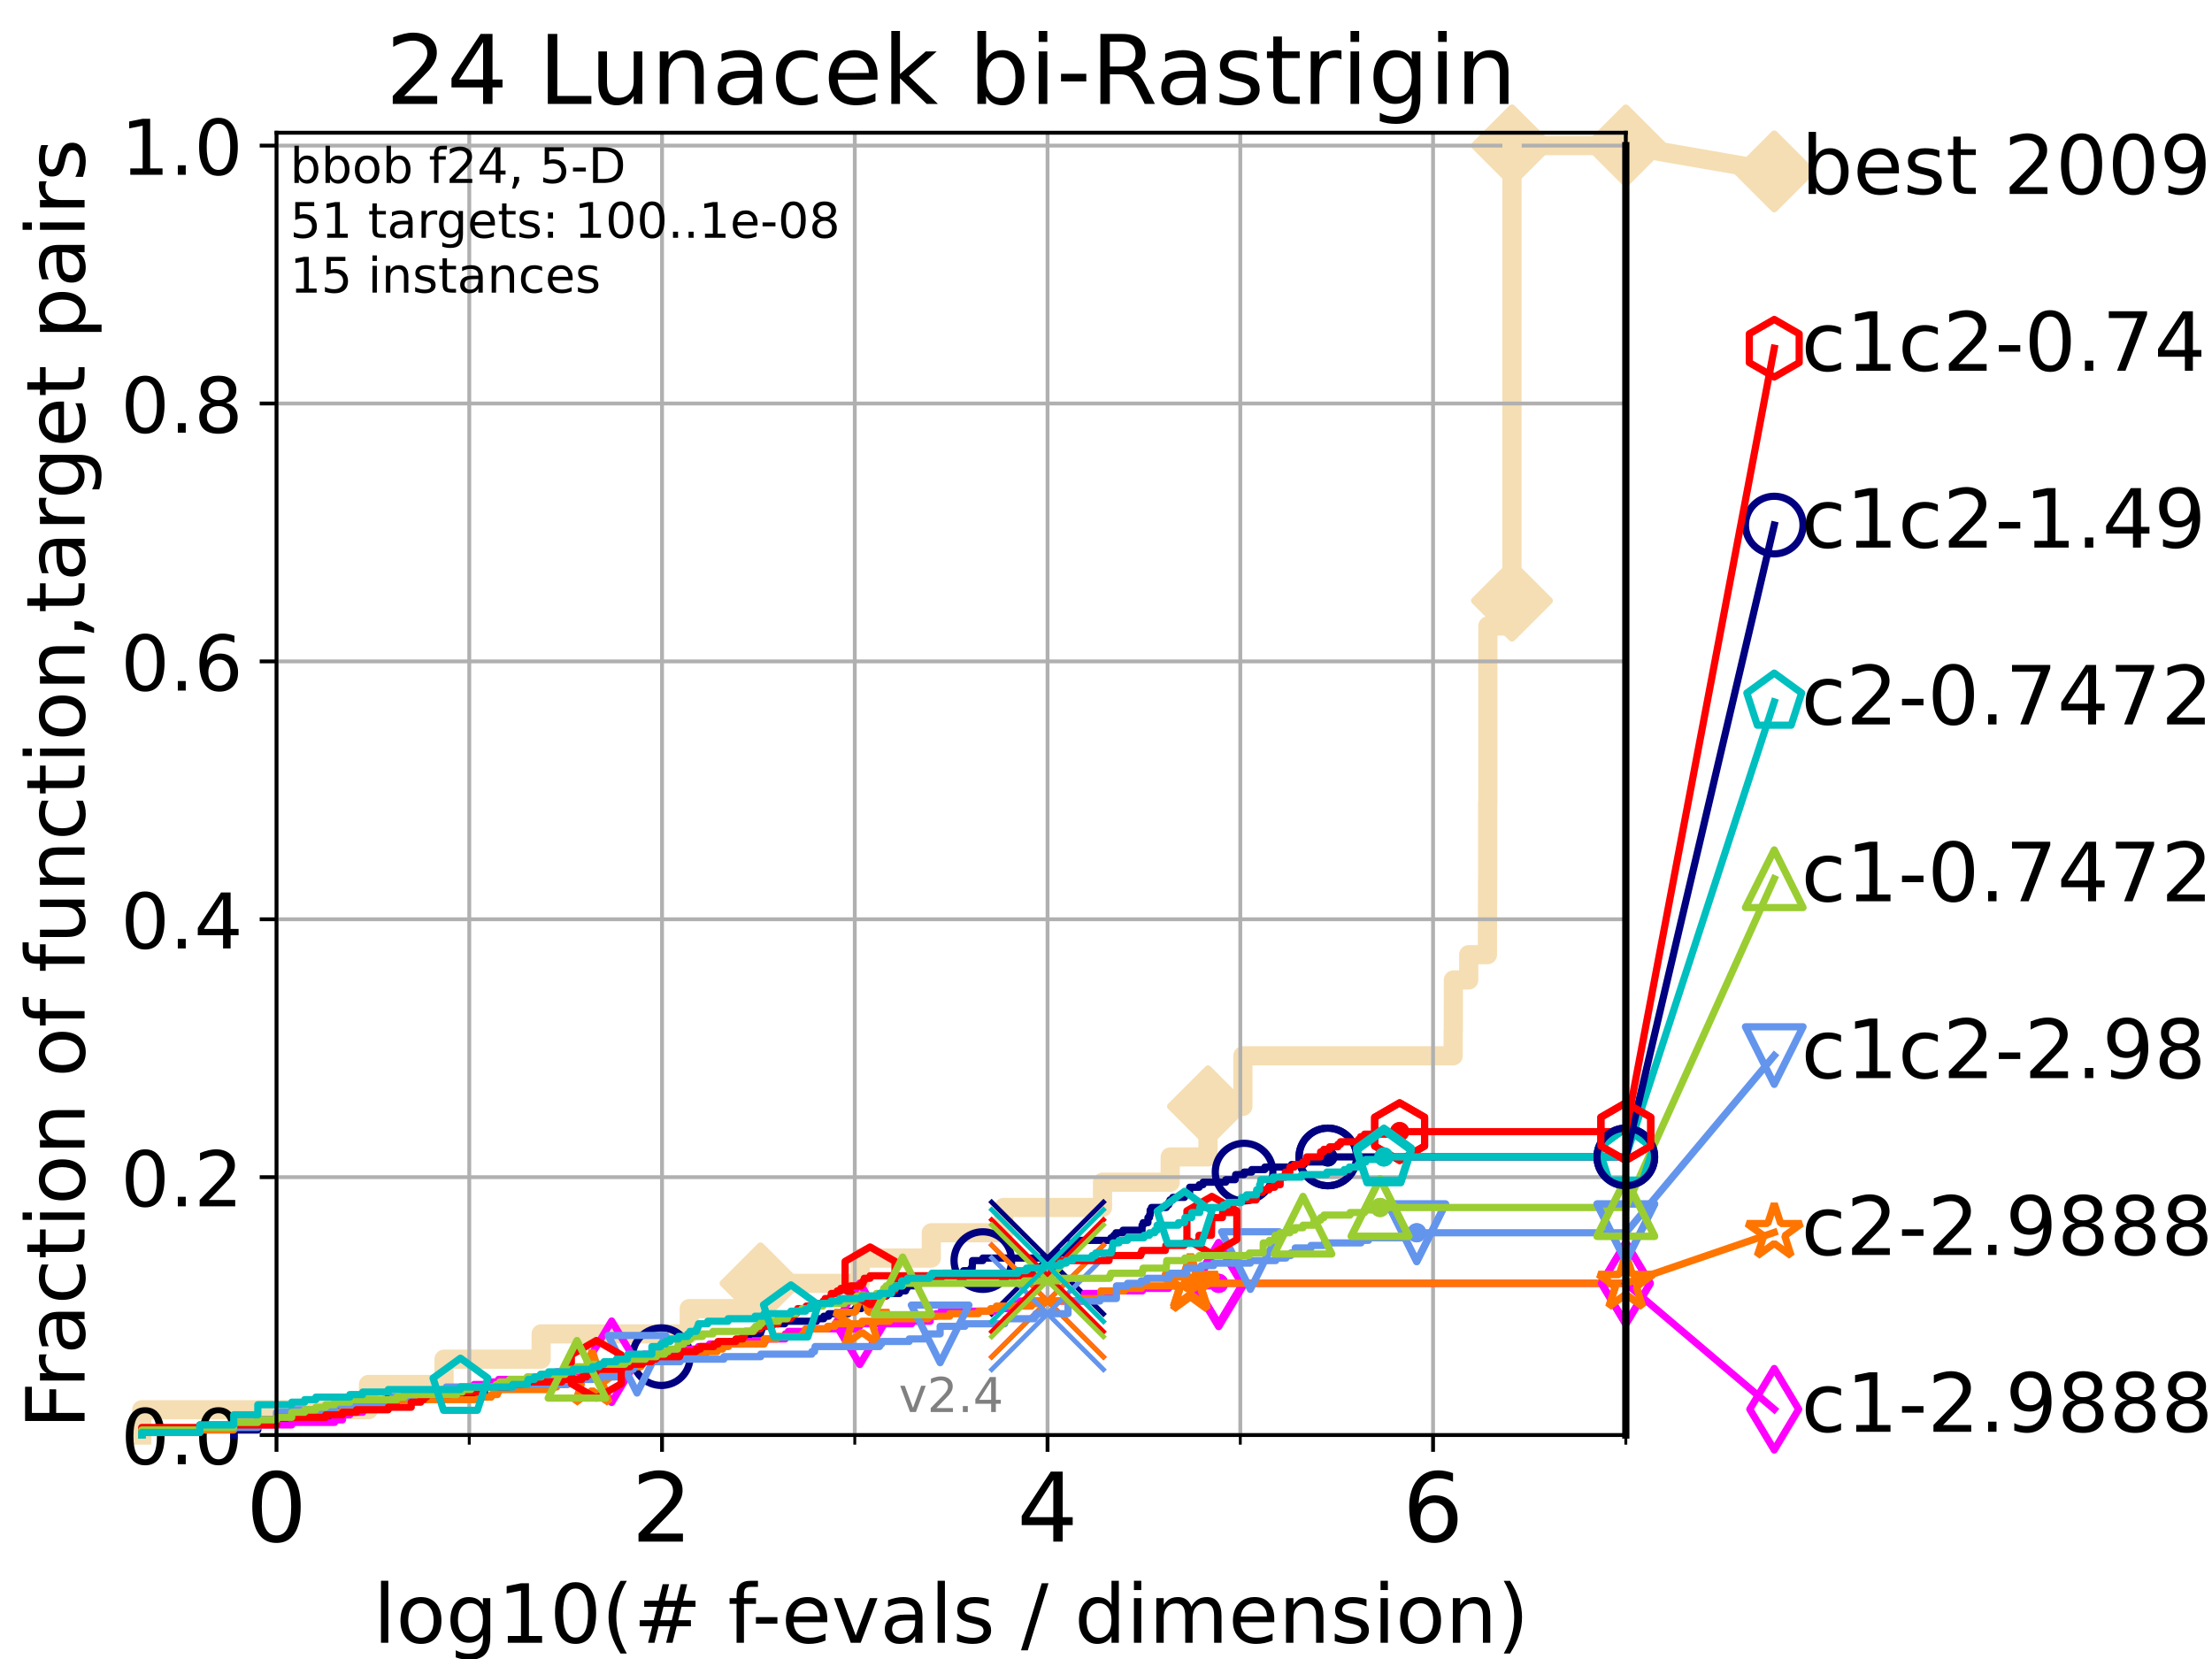 <?xml version="1.0" encoding="utf-8" standalone="no"?>
<!DOCTYPE svg PUBLIC "-//W3C//DTD SVG 1.1//EN"
  "http://www.w3.org/Graphics/SVG/1.1/DTD/svg11.dtd">
<!-- Created with matplotlib (https://matplotlib.org/) -->
<svg height="345.6pt" version="1.1" viewBox="0 0 460.8 345.6" width="460.8pt" xmlns="http://www.w3.org/2000/svg" xmlns:xlink="http://www.w3.org/1999/xlink">
 <defs>
  <style type="text/css">*{stroke-linecap:butt;stroke-linejoin:round;}</style>
 </defs>
 <g id="figure_1">
  <g id="patch_1">
   <path d="M 0 345.6 
L 460.8 345.6 
L 460.8 0 
L 0 0 
z
" style="fill:#ffffff;"/>
  </g>
  <g id="axes_1">
   <g id="patch_2">
    <path d="M 57.6 298.944 
L 338.688 298.944 
L 338.688 27.648 
L 57.6 27.648 
z
" style="fill:#ffffff;"/>
   </g>
   <g id="line2d_1">
    <path d="M 29.533 298.944 
L 29.533 293.677 
L 76.759 293.677 
L 76.759 288.41 
L 92.504 288.41 
L 92.504 283.143 
L 112.73 283.143 
L 112.73 277.877 
L 143.578 277.877 
L 143.578 272.61 
L 158.434 272.61 
L 158.434 267.343 
L 179.184 267.343 
L 179.184 262.076 
L 194.007 262.076 
L 194.007 256.809 
L 209.083 256.809 
L 209.083 251.542 
L 229.671 251.542 
L 229.671 246.275 
L 243.774 246.275 
L 243.774 241.009 
L 251.641 241.009 
L 251.641 235.742 
L 251.65 235.742 
L 251.65 230.475 
L 258.916 230.475 
L 258.916 225.208 
L 258.916 225.208 
L 258.916 219.941 
L 302.721 219.941 
L 302.721 214.674 
L 302.758 214.674 
L 302.758 209.407 
L 302.769 209.407 
L 302.769 204.141 
L 305.963 204.141 
L 305.963 198.874 
L 309.859 198.874 
L 309.859 193.607 
L 309.877 193.607 
L 309.877 188.34 
L 309.889 188.34 
L 309.889 183.073 
L 309.905 183.073 
L 309.905 177.806 
L 309.908 177.806 
L 309.908 172.539 
L 309.91 172.539 
L 309.91 167.272 
L 309.942 167.272 
L 309.942 162.006 
L 309.943 162.006 
L 309.943 156.739 
L 309.947 156.739 
L 309.947 151.472 
L 309.948 151.472 
L 309.948 146.205 
L 309.949 146.205 
L 309.949 140.938 
L 309.949 140.938 
L 309.949 135.671 
L 309.95 135.671 
L 309.95 130.404 
L 314.967 130.404 
L 314.967 125.138 
L 314.968 125.138 
L 314.968 119.871 
L 314.968 119.871 
L 314.968 114.604 
L 314.968 114.604 
L 314.968 109.337 
L 314.969 109.337 
L 314.969 104.07 
L 314.969 104.07 
L 314.969 98.803 
L 314.97 98.803 
L 314.97 93.536 
L 314.97 93.536 
L 314.97 88.27 
L 314.97 88.27 
L 314.97 83.003 
L 314.971 83.003 
L 314.971 77.736 
L 314.971 77.736 
L 314.971 72.469 
L 314.971 72.469 
L 314.971 67.202 
L 314.972 67.202 
L 314.972 61.935 
L 314.973 61.935 
L 314.973 56.668 
L 314.973 56.668 
L 314.973 51.402 
L 314.974 51.402 
L 314.974 46.135 
L 314.974 46.135 
L 314.974 40.868 
L 314.974 40.868 
L 314.974 35.601 
L 314.974 35.601 
L 314.974 30.334 
L 338.688 30.334 
" style="fill:none;stroke:#f5deb3;stroke-linecap:square;stroke-width:4;"/>
   </g>
   <g id="line2d_2">
    <defs>
     <path d="M -0 7.778 
L 7.778 0 
L 0 -7.778 
L -7.778 -0 
z
" id="m845cda9b3c" style="stroke:#f5deb3;stroke-linejoin:miter;stroke-width:1.5;"/>
    </defs>
    <g>
     <use style="fill:#f5deb3;stroke:#f5deb3;stroke-linejoin:miter;stroke-width:1.5;" x="158.434" xlink:href="#m845cda9b3c" y="267.343"/>
     <use style="fill:#f5deb3;stroke:#f5deb3;stroke-linejoin:miter;stroke-width:1.5;" x="251.65" xlink:href="#m845cda9b3c" y="230.475"/>
     <use style="fill:#f5deb3;stroke:#f5deb3;stroke-linejoin:miter;stroke-width:1.5;" x="314.968" xlink:href="#m845cda9b3c" y="125.138"/>
     <use style="fill:#f5deb3;stroke:#f5deb3;stroke-linejoin:miter;stroke-width:1.5;" x="314.974" xlink:href="#m845cda9b3c" y="30.334"/>
     <use style="fill:#f5deb3;stroke:#f5deb3;stroke-linejoin:miter;stroke-width:1.5;" x="314.974" xlink:href="#m845cda9b3c" y="30.334"/>
     <use style="fill:#f5deb3;stroke:#f5deb3;stroke-linejoin:miter;stroke-width:1.5;" x="338.688" xlink:href="#m845cda9b3c" y="30.334"/>
    </g>
   </g>
   <g id="line2d_3">
    <path style="fill:none;stroke:#f5deb3;stroke-linecap:square;stroke-width:4;"/>
    <g/>
   </g>
   <g id="line2d_4">
    <path d="M 338.688 30.334 
L 369.608 35.706 
" style="fill:none;stroke:#f5deb3;stroke-linecap:square;stroke-width:4;"/>
    <g>
     <use style="fill:#f5deb3;stroke:#f5deb3;stroke-linejoin:miter;stroke-width:1.5;" x="338.688" xlink:href="#m845cda9b3c" y="30.334"/>
     <use style="fill:#f5deb3;stroke:#f5deb3;stroke-linejoin:miter;stroke-width:1.5;" x="369.608" xlink:href="#m845cda9b3c" y="35.706"/>
    </g>
   </g>
   <g id="matplotlib.axis_1">
    <g id="xtick_1">
     <g id="line2d_5">
      <path clip-path="url(#p745f6fe01e)" d="M 57.6 298.944 
L 57.6 27.648 
" style="fill:none;stroke:#b0b0b0;stroke-linecap:square;stroke-width:0.8;"/>
     </g>
     <g id="line2d_6">
      <defs>
       <path d="M 0 0 
L 0 3.5 
" id="ma348112d2a" style="stroke:#000000;stroke-width:0.8;"/>
      </defs>
      <g>
       <use style="stroke:#000000;stroke-width:0.8;" x="57.6" xlink:href="#ma348112d2a" y="298.944"/>
      </g>
     </g>
     <g id="text_1">
      <!-- 0 -->
      <g transform="translate(51.237 321.141)scale(0.2 -0.2)">
       <defs>
        <path d="M 31.781 66.406 
Q 24.172 66.406 20.328 58.906 
Q 16.5 51.422 16.5 36.375 
Q 16.5 21.391 20.328 13.891 
Q 24.172 6.391 31.781 6.391 
Q 39.453 6.391 43.281 13.891 
Q 47.125 21.391 47.125 36.375 
Q 47.125 51.422 43.281 58.906 
Q 39.453 66.406 31.781 66.406 
z
M 31.781 74.219 
Q 44.047 74.219 50.516 64.516 
Q 56.984 54.828 56.984 36.375 
Q 56.984 17.969 50.516 8.266 
Q 44.047 -1.422 31.781 -1.422 
Q 19.531 -1.422 13.062 8.266 
Q 6.594 17.969 6.594 36.375 
Q 6.594 54.828 13.062 64.516 
Q 19.531 74.219 31.781 74.219 
z
" id="DejaVuSans-48"/>
       </defs>
       <use xlink:href="#DejaVuSans-48"/>
      </g>
     </g>
    </g>
    <g id="xtick_2">
     <g id="line2d_7">
      <path clip-path="url(#p745f6fe01e)" d="M 137.911 298.944 
L 137.911 27.648 
" style="fill:none;stroke:#b0b0b0;stroke-linecap:square;stroke-width:0.8;"/>
     </g>
     <g id="line2d_8">
      <g>
       <use style="stroke:#000000;stroke-width:0.8;" x="137.911" xlink:href="#ma348112d2a" y="298.944"/>
      </g>
     </g>
     <g id="text_2">
      <!-- 2 -->
      <g transform="translate(131.548 321.141)scale(0.2 -0.2)">
       <defs>
        <path d="M 19.188 8.297 
L 53.609 8.297 
L 53.609 0 
L 7.328 0 
L 7.328 8.297 
Q 12.938 14.109 22.625 23.891 
Q 32.328 33.688 34.812 36.531 
Q 39.547 41.844 41.422 45.531 
Q 43.312 49.219 43.312 52.781 
Q 43.312 58.594 39.234 62.25 
Q 35.156 65.922 28.609 65.922 
Q 23.969 65.922 18.812 64.312 
Q 13.672 62.703 7.812 59.422 
L 7.812 69.391 
Q 13.766 71.781 18.938 73 
Q 24.125 74.219 28.422 74.219 
Q 39.75 74.219 46.484 68.547 
Q 53.219 62.891 53.219 53.422 
Q 53.219 48.922 51.531 44.891 
Q 49.859 40.875 45.406 35.406 
Q 44.188 33.984 37.641 27.219 
Q 31.109 20.453 19.188 8.297 
z
" id="DejaVuSans-50"/>
       </defs>
       <use xlink:href="#DejaVuSans-50"/>
      </g>
     </g>
    </g>
    <g id="xtick_3">
     <g id="line2d_9">
      <path clip-path="url(#p745f6fe01e)" d="M 218.222 298.944 
L 218.222 27.648 
" style="fill:none;stroke:#b0b0b0;stroke-linecap:square;stroke-width:0.8;"/>
     </g>
     <g id="line2d_10">
      <g>
       <use style="stroke:#000000;stroke-width:0.8;" x="218.222" xlink:href="#ma348112d2a" y="298.944"/>
      </g>
     </g>
     <g id="text_3">
      <!-- 4 -->
      <g transform="translate(211.859 321.141)scale(0.2 -0.2)">
       <defs>
        <path d="M 37.797 64.312 
L 12.891 25.391 
L 37.797 25.391 
z
M 35.203 72.906 
L 47.609 72.906 
L 47.609 25.391 
L 58.016 25.391 
L 58.016 17.188 
L 47.609 17.188 
L 47.609 0 
L 37.797 0 
L 37.797 17.188 
L 4.891 17.188 
L 4.891 26.703 
z
" id="DejaVuSans-52"/>
       </defs>
       <use xlink:href="#DejaVuSans-52"/>
      </g>
     </g>
    </g>
    <g id="xtick_4">
     <g id="line2d_11">
      <path clip-path="url(#p745f6fe01e)" d="M 298.533 298.944 
L 298.533 27.648 
" style="fill:none;stroke:#b0b0b0;stroke-linecap:square;stroke-width:0.8;"/>
     </g>
     <g id="line2d_12">
      <g>
       <use style="stroke:#000000;stroke-width:0.8;" x="298.533" xlink:href="#ma348112d2a" y="298.944"/>
      </g>
     </g>
     <g id="text_4">
      <!-- 6 -->
      <g transform="translate(292.17 321.141)scale(0.2 -0.2)">
       <defs>
        <path d="M 33.016 40.375 
Q 26.375 40.375 22.484 35.828 
Q 18.609 31.297 18.609 23.391 
Q 18.609 15.531 22.484 10.953 
Q 26.375 6.391 33.016 6.391 
Q 39.656 6.391 43.531 10.953 
Q 47.406 15.531 47.406 23.391 
Q 47.406 31.297 43.531 35.828 
Q 39.656 40.375 33.016 40.375 
z
M 52.594 71.297 
L 52.594 62.312 
Q 48.875 64.062 45.094 64.984 
Q 41.312 65.922 37.594 65.922 
Q 27.828 65.922 22.672 59.328 
Q 17.531 52.734 16.797 39.406 
Q 19.672 43.656 24.016 45.922 
Q 28.375 48.188 33.594 48.188 
Q 44.578 48.188 50.953 41.516 
Q 57.328 34.859 57.328 23.391 
Q 57.328 12.156 50.688 5.359 
Q 44.047 -1.422 33.016 -1.422 
Q 20.359 -1.422 13.672 8.266 
Q 6.984 17.969 6.984 36.375 
Q 6.984 53.656 15.188 63.938 
Q 23.391 74.219 37.203 74.219 
Q 40.922 74.219 44.703 73.484 
Q 48.484 72.75 52.594 71.297 
z
" id="DejaVuSans-54"/>
       </defs>
       <use xlink:href="#DejaVuSans-54"/>
      </g>
     </g>
    </g>
    <g id="xtick_5">
     <g id="line2d_13">
      <path clip-path="url(#p745f6fe01e)" d="M 97.755 298.944 
L 97.755 27.648 
" style="fill:none;stroke:#b0b0b0;stroke-linecap:square;stroke-width:0.8;"/>
     </g>
     <g id="line2d_14">
      <defs>
       <path d="M 0 0 
L 0 2 
" id="m7e7da12866" style="stroke:#000000;stroke-width:0.6;"/>
      </defs>
      <g>
       <use style="stroke:#000000;stroke-width:0.6;" x="97.755" xlink:href="#m7e7da12866" y="298.944"/>
      </g>
     </g>
    </g>
    <g id="xtick_6">
     <g id="line2d_15">
      <path clip-path="url(#p745f6fe01e)" d="M 178.066 298.944 
L 178.066 27.648 
" style="fill:none;stroke:#b0b0b0;stroke-linecap:square;stroke-width:0.8;"/>
     </g>
     <g id="line2d_16">
      <g>
       <use style="stroke:#000000;stroke-width:0.6;" x="178.066" xlink:href="#m7e7da12866" y="298.944"/>
      </g>
     </g>
    </g>
    <g id="xtick_7">
     <g id="line2d_17">
      <path clip-path="url(#p745f6fe01e)" d="M 258.377 298.944 
L 258.377 27.648 
" style="fill:none;stroke:#b0b0b0;stroke-linecap:square;stroke-width:0.8;"/>
     </g>
     <g id="line2d_18">
      <g>
       <use style="stroke:#000000;stroke-width:0.6;" x="258.377" xlink:href="#m7e7da12866" y="298.944"/>
      </g>
     </g>
    </g>
    <g id="xtick_8">
     <g id="line2d_19">
      <path clip-path="url(#p745f6fe01e)" d="M 338.688 298.944 
L 338.688 27.648 
" style="fill:none;stroke:#b0b0b0;stroke-linecap:square;stroke-width:0.8;"/>
     </g>
     <g id="line2d_20">
      <g>
       <use style="stroke:#000000;stroke-width:0.6;" x="338.688" xlink:href="#m7e7da12866" y="298.944"/>
      </g>
     </g>
    </g>
    <g id="text_5">
     <!-- log10(# f-evals / dimension) -->
     <g transform="translate(77.764 342.218)scale(0.17 -0.17)">
      <defs>
       <path d="M 9.422 75.984 
L 18.406 75.984 
L 18.406 0 
L 9.422 0 
z
" id="DejaVuSans-108"/>
       <path d="M 30.609 48.391 
Q 23.391 48.391 19.188 42.75 
Q 14.984 37.109 14.984 27.297 
Q 14.984 17.484 19.156 11.844 
Q 23.344 6.203 30.609 6.203 
Q 37.797 6.203 41.984 11.859 
Q 46.188 17.531 46.188 27.297 
Q 46.188 37.016 41.984 42.703 
Q 37.797 48.391 30.609 48.391 
z
M 30.609 56 
Q 42.328 56 49.016 48.375 
Q 55.719 40.766 55.719 27.297 
Q 55.719 13.875 49.016 6.219 
Q 42.328 -1.422 30.609 -1.422 
Q 18.844 -1.422 12.172 6.219 
Q 5.516 13.875 5.516 27.297 
Q 5.516 40.766 12.172 48.375 
Q 18.844 56 30.609 56 
z
" id="DejaVuSans-111"/>
       <path d="M 45.406 27.984 
Q 45.406 37.75 41.375 43.109 
Q 37.359 48.484 30.078 48.484 
Q 22.859 48.484 18.828 43.109 
Q 14.797 37.75 14.797 27.984 
Q 14.797 18.266 18.828 12.891 
Q 22.859 7.516 30.078 7.516 
Q 37.359 7.516 41.375 12.891 
Q 45.406 18.266 45.406 27.984 
z
M 54.391 6.781 
Q 54.391 -7.172 48.188 -13.984 
Q 42 -20.797 29.203 -20.797 
Q 24.469 -20.797 20.266 -20.094 
Q 16.062 -19.391 12.109 -17.922 
L 12.109 -9.188 
Q 16.062 -11.328 19.922 -12.344 
Q 23.781 -13.375 27.781 -13.375 
Q 36.625 -13.375 41.016 -8.766 
Q 45.406 -4.156 45.406 5.172 
L 45.406 9.625 
Q 42.625 4.781 38.281 2.391 
Q 33.938 0 27.875 0 
Q 17.828 0 11.672 7.656 
Q 5.516 15.328 5.516 27.984 
Q 5.516 40.672 11.672 48.328 
Q 17.828 56 27.875 56 
Q 33.938 56 38.281 53.609 
Q 42.625 51.219 45.406 46.391 
L 45.406 54.688 
L 54.391 54.688 
z
" id="DejaVuSans-103"/>
       <path d="M 12.406 8.297 
L 28.516 8.297 
L 28.516 63.922 
L 10.984 60.406 
L 10.984 69.391 
L 28.422 72.906 
L 38.281 72.906 
L 38.281 8.297 
L 54.391 8.297 
L 54.391 0 
L 12.406 0 
z
" id="DejaVuSans-49"/>
       <path d="M 31 75.875 
Q 24.469 64.656 21.281 53.656 
Q 18.109 42.672 18.109 31.391 
Q 18.109 20.125 21.312 9.062 
Q 24.516 -2 31 -13.188 
L 23.188 -13.188 
Q 15.875 -1.703 12.234 9.375 
Q 8.594 20.453 8.594 31.391 
Q 8.594 42.281 12.203 53.312 
Q 15.828 64.359 23.188 75.875 
z
" id="DejaVuSans-40"/>
       <path d="M 51.125 44 
L 36.922 44 
L 32.812 27.688 
L 47.125 27.688 
z
M 43.797 71.781 
L 38.719 51.516 
L 52.984 51.516 
L 58.109 71.781 
L 65.922 71.781 
L 60.891 51.516 
L 76.125 51.516 
L 76.125 44 
L 58.984 44 
L 54.984 27.688 
L 70.516 27.688 
L 70.516 20.219 
L 53.078 20.219 
L 48 0 
L 40.188 0 
L 45.219 20.219 
L 30.906 20.219 
L 25.875 0 
L 18.016 0 
L 23.094 20.219 
L 7.719 20.219 
L 7.719 27.688 
L 24.906 27.688 
L 29 44 
L 13.281 44 
L 13.281 51.516 
L 30.906 51.516 
L 35.891 71.781 
z
" id="DejaVuSans-35"/>
       <path id="DejaVuSans-32"/>
       <path d="M 37.109 75.984 
L 37.109 68.5 
L 28.516 68.5 
Q 23.688 68.5 21.797 66.547 
Q 19.922 64.594 19.922 59.516 
L 19.922 54.688 
L 34.719 54.688 
L 34.719 47.703 
L 19.922 47.703 
L 19.922 0 
L 10.891 0 
L 10.891 47.703 
L 2.297 47.703 
L 2.297 54.688 
L 10.891 54.688 
L 10.891 58.5 
Q 10.891 67.625 15.141 71.797 
Q 19.391 75.984 28.609 75.984 
z
" id="DejaVuSans-102"/>
       <path d="M 4.891 31.391 
L 31.203 31.391 
L 31.203 23.391 
L 4.891 23.391 
z
" id="DejaVuSans-45"/>
       <path d="M 56.203 29.594 
L 56.203 25.203 
L 14.891 25.203 
Q 15.484 15.922 20.484 11.062 
Q 25.484 6.203 34.422 6.203 
Q 39.594 6.203 44.453 7.469 
Q 49.312 8.734 54.109 11.281 
L 54.109 2.781 
Q 49.266 0.734 44.188 -0.344 
Q 39.109 -1.422 33.891 -1.422 
Q 20.797 -1.422 13.156 6.188 
Q 5.516 13.812 5.516 26.812 
Q 5.516 40.234 12.766 48.109 
Q 20.016 56 32.328 56 
Q 43.359 56 49.781 48.891 
Q 56.203 41.797 56.203 29.594 
z
M 47.219 32.234 
Q 47.125 39.594 43.094 43.984 
Q 39.062 48.391 32.422 48.391 
Q 24.906 48.391 20.391 44.141 
Q 15.875 39.891 15.188 32.172 
z
" id="DejaVuSans-101"/>
       <path d="M 2.984 54.688 
L 12.5 54.688 
L 29.594 8.797 
L 46.688 54.688 
L 56.203 54.688 
L 35.688 0 
L 23.484 0 
z
" id="DejaVuSans-118"/>
       <path d="M 34.281 27.484 
Q 23.391 27.484 19.188 25 
Q 14.984 22.516 14.984 16.5 
Q 14.984 11.719 18.141 8.906 
Q 21.297 6.109 26.703 6.109 
Q 34.188 6.109 38.703 11.406 
Q 43.219 16.703 43.219 25.484 
L 43.219 27.484 
z
M 52.203 31.203 
L 52.203 0 
L 43.219 0 
L 43.219 8.297 
Q 40.141 3.328 35.547 0.953 
Q 30.953 -1.422 24.312 -1.422 
Q 15.922 -1.422 10.953 3.297 
Q 6 8.016 6 15.922 
Q 6 25.141 12.172 29.828 
Q 18.359 34.516 30.609 34.516 
L 43.219 34.516 
L 43.219 35.406 
Q 43.219 41.609 39.141 45 
Q 35.062 48.391 27.688 48.391 
Q 23 48.391 18.547 47.266 
Q 14.109 46.141 10.016 43.891 
L 10.016 52.203 
Q 14.938 54.109 19.578 55.047 
Q 24.219 56 28.609 56 
Q 40.484 56 46.344 49.844 
Q 52.203 43.703 52.203 31.203 
z
" id="DejaVuSans-97"/>
       <path d="M 44.281 53.078 
L 44.281 44.578 
Q 40.484 46.531 36.375 47.5 
Q 32.281 48.484 27.875 48.484 
Q 21.188 48.484 17.844 46.438 
Q 14.5 44.391 14.5 40.281 
Q 14.5 37.156 16.891 35.375 
Q 19.281 33.594 26.516 31.984 
L 29.594 31.297 
Q 39.156 29.25 43.188 25.516 
Q 47.219 21.781 47.219 15.094 
Q 47.219 7.469 41.188 3.016 
Q 35.156 -1.422 24.609 -1.422 
Q 20.219 -1.422 15.453 -0.562 
Q 10.688 0.297 5.422 2 
L 5.422 11.281 
Q 10.406 8.688 15.234 7.391 
Q 20.062 6.109 24.812 6.109 
Q 31.156 6.109 34.562 8.281 
Q 37.984 10.453 37.984 14.406 
Q 37.984 18.062 35.516 20.016 
Q 33.062 21.969 24.703 23.781 
L 21.578 24.516 
Q 13.234 26.266 9.516 29.906 
Q 5.812 33.547 5.812 39.891 
Q 5.812 47.609 11.281 51.797 
Q 16.75 56 26.812 56 
Q 31.781 56 36.172 55.266 
Q 40.578 54.547 44.281 53.078 
z
" id="DejaVuSans-115"/>
       <path d="M 25.391 72.906 
L 33.688 72.906 
L 8.297 -9.281 
L 0 -9.281 
z
" id="DejaVuSans-47"/>
       <path d="M 45.406 46.391 
L 45.406 75.984 
L 54.391 75.984 
L 54.391 0 
L 45.406 0 
L 45.406 8.203 
Q 42.578 3.328 38.25 0.953 
Q 33.938 -1.422 27.875 -1.422 
Q 17.969 -1.422 11.734 6.484 
Q 5.516 14.406 5.516 27.297 
Q 5.516 40.188 11.734 48.094 
Q 17.969 56 27.875 56 
Q 33.938 56 38.25 53.625 
Q 42.578 51.266 45.406 46.391 
z
M 14.797 27.297 
Q 14.797 17.391 18.875 11.75 
Q 22.953 6.109 30.078 6.109 
Q 37.203 6.109 41.297 11.75 
Q 45.406 17.391 45.406 27.297 
Q 45.406 37.203 41.297 42.844 
Q 37.203 48.484 30.078 48.484 
Q 22.953 48.484 18.875 42.844 
Q 14.797 37.203 14.797 27.297 
z
" id="DejaVuSans-100"/>
       <path d="M 9.422 54.688 
L 18.406 54.688 
L 18.406 0 
L 9.422 0 
z
M 9.422 75.984 
L 18.406 75.984 
L 18.406 64.594 
L 9.422 64.594 
z
" id="DejaVuSans-105"/>
       <path d="M 52 44.188 
Q 55.375 50.25 60.062 53.125 
Q 64.75 56 71.094 56 
Q 79.641 56 84.281 50.016 
Q 88.922 44.047 88.922 33.016 
L 88.922 0 
L 79.891 0 
L 79.891 32.719 
Q 79.891 40.578 77.094 44.375 
Q 74.312 48.188 68.609 48.188 
Q 61.625 48.188 57.562 43.547 
Q 53.516 38.922 53.516 30.906 
L 53.516 0 
L 44.484 0 
L 44.484 32.719 
Q 44.484 40.625 41.703 44.406 
Q 38.922 48.188 33.109 48.188 
Q 26.219 48.188 22.156 43.531 
Q 18.109 38.875 18.109 30.906 
L 18.109 0 
L 9.078 0 
L 9.078 54.688 
L 18.109 54.688 
L 18.109 46.188 
Q 21.188 51.219 25.484 53.609 
Q 29.781 56 35.688 56 
Q 41.656 56 45.828 52.969 
Q 50 49.953 52 44.188 
z
" id="DejaVuSans-109"/>
       <path d="M 54.891 33.016 
L 54.891 0 
L 45.906 0 
L 45.906 32.719 
Q 45.906 40.484 42.875 44.328 
Q 39.844 48.188 33.797 48.188 
Q 26.516 48.188 22.312 43.547 
Q 18.109 38.922 18.109 30.906 
L 18.109 0 
L 9.078 0 
L 9.078 54.688 
L 18.109 54.688 
L 18.109 46.188 
Q 21.344 51.125 25.703 53.562 
Q 30.078 56 35.797 56 
Q 45.219 56 50.047 50.172 
Q 54.891 44.344 54.891 33.016 
z
" id="DejaVuSans-110"/>
       <path d="M 8.016 75.875 
L 15.828 75.875 
Q 23.141 64.359 26.781 53.312 
Q 30.422 42.281 30.422 31.391 
Q 30.422 20.453 26.781 9.375 
Q 23.141 -1.703 15.828 -13.188 
L 8.016 -13.188 
Q 14.5 -2 17.703 9.062 
Q 20.906 20.125 20.906 31.391 
Q 20.906 42.672 17.703 53.656 
Q 14.5 64.656 8.016 75.875 
z
" id="DejaVuSans-41"/>
      </defs>
      <use xlink:href="#DejaVuSans-108"/>
      <use x="27.783" xlink:href="#DejaVuSans-111"/>
      <use x="88.965" xlink:href="#DejaVuSans-103"/>
      <use x="152.441" xlink:href="#DejaVuSans-49"/>
      <use x="216.064" xlink:href="#DejaVuSans-48"/>
      <use x="279.688" xlink:href="#DejaVuSans-40"/>
      <use x="318.701" xlink:href="#DejaVuSans-35"/>
      <use x="402.49" xlink:href="#DejaVuSans-32"/>
      <use x="434.277" xlink:href="#DejaVuSans-102"/>
      <use x="463.982" xlink:href="#DejaVuSans-45"/>
      <use x="500.066" xlink:href="#DejaVuSans-101"/>
      <use x="561.59" xlink:href="#DejaVuSans-118"/>
      <use x="620.77" xlink:href="#DejaVuSans-97"/>
      <use x="682.049" xlink:href="#DejaVuSans-108"/>
      <use x="709.832" xlink:href="#DejaVuSans-115"/>
      <use x="761.932" xlink:href="#DejaVuSans-32"/>
      <use x="793.719" xlink:href="#DejaVuSans-47"/>
      <use x="827.41" xlink:href="#DejaVuSans-32"/>
      <use x="859.197" xlink:href="#DejaVuSans-100"/>
      <use x="922.674" xlink:href="#DejaVuSans-105"/>
      <use x="950.457" xlink:href="#DejaVuSans-109"/>
      <use x="1047.869" xlink:href="#DejaVuSans-101"/>
      <use x="1109.393" xlink:href="#DejaVuSans-110"/>
      <use x="1172.771" xlink:href="#DejaVuSans-115"/>
      <use x="1224.871" xlink:href="#DejaVuSans-105"/>
      <use x="1252.654" xlink:href="#DejaVuSans-111"/>
      <use x="1313.836" xlink:href="#DejaVuSans-110"/>
      <use x="1377.215" xlink:href="#DejaVuSans-41"/>
     </g>
    </g>
   </g>
   <g id="matplotlib.axis_2">
    <g id="ytick_1">
     <g id="line2d_21">
      <path clip-path="url(#p745f6fe01e)" d="M 57.6 298.944 
L 338.688 298.944 
" style="fill:none;stroke:#b0b0b0;stroke-linecap:square;stroke-width:0.8;"/>
     </g>
     <g id="line2d_22">
      <defs>
       <path d="M 0 0 
L -3.5 0 
" id="mde0f0679e5" style="stroke:#000000;stroke-width:0.8;"/>
      </defs>
      <g>
       <use style="stroke:#000000;stroke-width:0.8;" x="57.6" xlink:href="#mde0f0679e5" y="298.944"/>
      </g>
     </g>
     <g id="text_6">
      <!-- 0.0 -->
      <g transform="translate(25.155 305.023)scale(0.16 -0.16)">
       <defs>
        <path d="M 10.688 12.406 
L 21 12.406 
L 21 0 
L 10.688 0 
z
" id="DejaVuSans-46"/>
       </defs>
       <use xlink:href="#DejaVuSans-48"/>
       <use x="63.623" xlink:href="#DejaVuSans-46"/>
       <use x="95.41" xlink:href="#DejaVuSans-48"/>
      </g>
     </g>
    </g>
    <g id="ytick_2">
     <g id="line2d_23">
      <path clip-path="url(#p745f6fe01e)" d="M 57.6 245.222 
L 338.688 245.222 
" style="fill:none;stroke:#b0b0b0;stroke-linecap:square;stroke-width:0.8;"/>
     </g>
     <g id="line2d_24">
      <g>
       <use style="stroke:#000000;stroke-width:0.8;" x="57.6" xlink:href="#mde0f0679e5" y="245.222"/>
      </g>
     </g>
     <g id="text_7">
      <!-- 0.2 -->
      <g transform="translate(25.155 251.301)scale(0.16 -0.16)">
       <use xlink:href="#DejaVuSans-48"/>
       <use x="63.623" xlink:href="#DejaVuSans-46"/>
       <use x="95.41" xlink:href="#DejaVuSans-50"/>
      </g>
     </g>
    </g>
    <g id="ytick_3">
     <g id="line2d_25">
      <path clip-path="url(#p745f6fe01e)" d="M 57.6 191.5 
L 338.688 191.5 
" style="fill:none;stroke:#b0b0b0;stroke-linecap:square;stroke-width:0.8;"/>
     </g>
     <g id="line2d_26">
      <g>
       <use style="stroke:#000000;stroke-width:0.8;" x="57.6" xlink:href="#mde0f0679e5" y="191.5"/>
      </g>
     </g>
     <g id="text_8">
      <!-- 0.4 -->
      <g transform="translate(25.155 197.579)scale(0.16 -0.16)">
       <use xlink:href="#DejaVuSans-48"/>
       <use x="63.623" xlink:href="#DejaVuSans-46"/>
       <use x="95.41" xlink:href="#DejaVuSans-52"/>
      </g>
     </g>
    </g>
    <g id="ytick_4">
     <g id="line2d_27">
      <path clip-path="url(#p745f6fe01e)" d="M 57.6 137.778 
L 338.688 137.778 
" style="fill:none;stroke:#b0b0b0;stroke-linecap:square;stroke-width:0.8;"/>
     </g>
     <g id="line2d_28">
      <g>
       <use style="stroke:#000000;stroke-width:0.8;" x="57.6" xlink:href="#mde0f0679e5" y="137.778"/>
      </g>
     </g>
     <g id="text_9">
      <!-- 0.6 -->
      <g transform="translate(25.155 143.857)scale(0.16 -0.16)">
       <use xlink:href="#DejaVuSans-48"/>
       <use x="63.623" xlink:href="#DejaVuSans-46"/>
       <use x="95.41" xlink:href="#DejaVuSans-54"/>
      </g>
     </g>
    </g>
    <g id="ytick_5">
     <g id="line2d_29">
      <path clip-path="url(#p745f6fe01e)" d="M 57.6 84.056 
L 338.688 84.056 
" style="fill:none;stroke:#b0b0b0;stroke-linecap:square;stroke-width:0.8;"/>
     </g>
     <g id="line2d_30">
      <g>
       <use style="stroke:#000000;stroke-width:0.8;" x="57.6" xlink:href="#mde0f0679e5" y="84.056"/>
      </g>
     </g>
     <g id="text_10">
      <!-- 0.8 -->
      <g transform="translate(25.155 90.135)scale(0.16 -0.16)">
       <defs>
        <path d="M 31.781 34.625 
Q 24.75 34.625 20.719 30.859 
Q 16.703 27.094 16.703 20.516 
Q 16.703 13.922 20.719 10.156 
Q 24.75 6.391 31.781 6.391 
Q 38.812 6.391 42.859 10.172 
Q 46.922 13.969 46.922 20.516 
Q 46.922 27.094 42.891 30.859 
Q 38.875 34.625 31.781 34.625 
z
M 21.922 38.812 
Q 15.578 40.375 12.031 44.719 
Q 8.5 49.078 8.5 55.328 
Q 8.5 64.062 14.719 69.141 
Q 20.953 74.219 31.781 74.219 
Q 42.672 74.219 48.875 69.141 
Q 55.078 64.062 55.078 55.328 
Q 55.078 49.078 51.531 44.719 
Q 48 40.375 41.703 38.812 
Q 48.828 37.156 52.797 32.312 
Q 56.781 27.484 56.781 20.516 
Q 56.781 9.906 50.312 4.234 
Q 43.844 -1.422 31.781 -1.422 
Q 19.734 -1.422 13.25 4.234 
Q 6.781 9.906 6.781 20.516 
Q 6.781 27.484 10.781 32.312 
Q 14.797 37.156 21.922 38.812 
z
M 18.312 54.391 
Q 18.312 48.734 21.844 45.562 
Q 25.391 42.391 31.781 42.391 
Q 38.141 42.391 41.719 45.562 
Q 45.312 48.734 45.312 54.391 
Q 45.312 60.062 41.719 63.234 
Q 38.141 66.406 31.781 66.406 
Q 25.391 66.406 21.844 63.234 
Q 18.312 60.062 18.312 54.391 
z
" id="DejaVuSans-56"/>
       </defs>
       <use xlink:href="#DejaVuSans-48"/>
       <use x="63.623" xlink:href="#DejaVuSans-46"/>
       <use x="95.41" xlink:href="#DejaVuSans-56"/>
      </g>
     </g>
    </g>
    <g id="ytick_6">
     <g id="line2d_31">
      <path clip-path="url(#p745f6fe01e)" d="M 57.6 30.334 
L 338.688 30.334 
" style="fill:none;stroke:#b0b0b0;stroke-linecap:square;stroke-width:0.8;"/>
     </g>
     <g id="line2d_32">
      <g>
       <use style="stroke:#000000;stroke-width:0.8;" x="57.6" xlink:href="#mde0f0679e5" y="30.334"/>
      </g>
     </g>
     <g id="text_11">
      <!-- 1.0 -->
      <g transform="translate(25.155 36.413)scale(0.16 -0.16)">
       <use xlink:href="#DejaVuSans-49"/>
       <use x="63.623" xlink:href="#DejaVuSans-46"/>
       <use x="95.41" xlink:href="#DejaVuSans-48"/>
      </g>
     </g>
    </g>
    <g id="text_12">
     <!-- Fraction of function,target pairs -->
     <g transform="translate(17.62 297.681)rotate(-90)scale(0.17 -0.17)">
      <defs>
       <path d="M 9.812 72.906 
L 51.703 72.906 
L 51.703 64.594 
L 19.672 64.594 
L 19.672 43.109 
L 48.578 43.109 
L 48.578 34.812 
L 19.672 34.812 
L 19.672 0 
L 9.812 0 
z
" id="DejaVuSans-70"/>
       <path d="M 41.109 46.297 
Q 39.594 47.172 37.812 47.578 
Q 36.031 48 33.891 48 
Q 26.266 48 22.188 43.047 
Q 18.109 38.094 18.109 28.812 
L 18.109 0 
L 9.078 0 
L 9.078 54.688 
L 18.109 54.688 
L 18.109 46.188 
Q 20.953 51.172 25.484 53.578 
Q 30.031 56 36.531 56 
Q 37.453 56 38.578 55.875 
Q 39.703 55.766 41.062 55.516 
z
" id="DejaVuSans-114"/>
       <path d="M 48.781 52.594 
L 48.781 44.188 
Q 44.969 46.297 41.141 47.344 
Q 37.312 48.391 33.406 48.391 
Q 24.656 48.391 19.812 42.844 
Q 14.984 37.312 14.984 27.297 
Q 14.984 17.281 19.812 11.734 
Q 24.656 6.203 33.406 6.203 
Q 37.312 6.203 41.141 7.25 
Q 44.969 8.297 48.781 10.406 
L 48.781 2.094 
Q 45.016 0.344 40.984 -0.531 
Q 36.969 -1.422 32.422 -1.422 
Q 20.062 -1.422 12.781 6.344 
Q 5.516 14.109 5.516 27.297 
Q 5.516 40.672 12.859 48.328 
Q 20.219 56 33.016 56 
Q 37.156 56 41.109 55.141 
Q 45.062 54.297 48.781 52.594 
z
" id="DejaVuSans-99"/>
       <path d="M 18.312 70.219 
L 18.312 54.688 
L 36.812 54.688 
L 36.812 47.703 
L 18.312 47.703 
L 18.312 18.016 
Q 18.312 11.328 20.141 9.422 
Q 21.969 7.516 27.594 7.516 
L 36.812 7.516 
L 36.812 0 
L 27.594 0 
Q 17.188 0 13.234 3.875 
Q 9.281 7.766 9.281 18.016 
L 9.281 47.703 
L 2.688 47.703 
L 2.688 54.688 
L 9.281 54.688 
L 9.281 70.219 
z
" id="DejaVuSans-116"/>
       <path d="M 8.5 21.578 
L 8.5 54.688 
L 17.484 54.688 
L 17.484 21.922 
Q 17.484 14.156 20.5 10.266 
Q 23.531 6.391 29.594 6.391 
Q 36.859 6.391 41.078 11.031 
Q 45.312 15.672 45.312 23.688 
L 45.312 54.688 
L 54.297 54.688 
L 54.297 0 
L 45.312 0 
L 45.312 8.406 
Q 42.047 3.422 37.719 1 
Q 33.406 -1.422 27.688 -1.422 
Q 18.266 -1.422 13.375 4.438 
Q 8.5 10.297 8.5 21.578 
z
M 31.109 56 
z
" id="DejaVuSans-117"/>
       <path d="M 11.719 12.406 
L 22.016 12.406 
L 22.016 4 
L 14.016 -11.625 
L 7.719 -11.625 
L 11.719 4 
z
" id="DejaVuSans-44"/>
       <path d="M 18.109 8.203 
L 18.109 -20.797 
L 9.078 -20.797 
L 9.078 54.688 
L 18.109 54.688 
L 18.109 46.391 
Q 20.953 51.266 25.266 53.625 
Q 29.594 56 35.594 56 
Q 45.562 56 51.781 48.094 
Q 58.016 40.188 58.016 27.297 
Q 58.016 14.406 51.781 6.484 
Q 45.562 -1.422 35.594 -1.422 
Q 29.594 -1.422 25.266 0.953 
Q 20.953 3.328 18.109 8.203 
z
M 48.688 27.297 
Q 48.688 37.203 44.609 42.844 
Q 40.531 48.484 33.406 48.484 
Q 26.266 48.484 22.188 42.844 
Q 18.109 37.203 18.109 27.297 
Q 18.109 17.391 22.188 11.75 
Q 26.266 6.109 33.406 6.109 
Q 40.531 6.109 44.609 11.75 
Q 48.688 17.391 48.688 27.297 
z
" id="DejaVuSans-112"/>
      </defs>
      <use xlink:href="#DejaVuSans-70"/>
      <use x="50.27" xlink:href="#DejaVuSans-114"/>
      <use x="91.383" xlink:href="#DejaVuSans-97"/>
      <use x="152.662" xlink:href="#DejaVuSans-99"/>
      <use x="207.643" xlink:href="#DejaVuSans-116"/>
      <use x="246.852" xlink:href="#DejaVuSans-105"/>
      <use x="274.635" xlink:href="#DejaVuSans-111"/>
      <use x="335.816" xlink:href="#DejaVuSans-110"/>
      <use x="399.195" xlink:href="#DejaVuSans-32"/>
      <use x="430.982" xlink:href="#DejaVuSans-111"/>
      <use x="492.164" xlink:href="#DejaVuSans-102"/>
      <use x="527.369" xlink:href="#DejaVuSans-32"/>
      <use x="559.156" xlink:href="#DejaVuSans-102"/>
      <use x="594.361" xlink:href="#DejaVuSans-117"/>
      <use x="657.74" xlink:href="#DejaVuSans-110"/>
      <use x="721.119" xlink:href="#DejaVuSans-99"/>
      <use x="776.1" xlink:href="#DejaVuSans-116"/>
      <use x="815.309" xlink:href="#DejaVuSans-105"/>
      <use x="843.092" xlink:href="#DejaVuSans-111"/>
      <use x="904.273" xlink:href="#DejaVuSans-110"/>
      <use x="967.652" xlink:href="#DejaVuSans-44"/>
      <use x="999.439" xlink:href="#DejaVuSans-116"/>
      <use x="1038.648" xlink:href="#DejaVuSans-97"/>
      <use x="1099.928" xlink:href="#DejaVuSans-114"/>
      <use x="1139.291" xlink:href="#DejaVuSans-103"/>
      <use x="1202.768" xlink:href="#DejaVuSans-101"/>
      <use x="1264.291" xlink:href="#DejaVuSans-116"/>
      <use x="1303.5" xlink:href="#DejaVuSans-32"/>
      <use x="1335.287" xlink:href="#DejaVuSans-112"/>
      <use x="1398.764" xlink:href="#DejaVuSans-97"/>
      <use x="1460.043" xlink:href="#DejaVuSans-105"/>
      <use x="1487.826" xlink:href="#DejaVuSans-114"/>
      <use x="1528.939" xlink:href="#DejaVuSans-115"/>
     </g>
    </g>
   </g>
   <g id="line2d_33">
    <defs>
     <path d="M 0 1.5 
C 0.398 1.5 0.779 1.342 1.061 1.061 
C 1.342 0.779 1.5 0.398 1.5 0 
C 1.5 -0.398 1.342 -0.779 1.061 -1.061 
C 0.779 -1.342 0.398 -1.5 0 -1.5 
C -0.398 -1.5 -0.779 -1.342 -1.061 -1.061 
C -1.342 -0.779 -1.5 -0.398 -1.5 0 
C -1.5 0.398 -1.342 0.779 -1.061 1.061 
C -0.779 1.342 -0.398 1.5 0 1.5 
z
" id="md8f021933e" style="stroke:#f5deb3;"/>
    </defs>
    <g>
     <use style="fill:#f5deb3;stroke:#f5deb3;" x="314.974" xlink:href="#md8f021933e" y="30.334"/>
     <use style="fill:#f5deb3;stroke:#f5deb3;" x="314.974" xlink:href="#md8f021933e" y="30.334"/>
    </g>
   </g>
   <g id="line2d_34">
    <defs>
     <path d="M 0 1.5 
C 0.398 1.5 0.779 1.342 1.061 1.061 
C 1.342 0.779 1.5 0.398 1.5 0 
C 1.5 -0.398 1.342 -0.779 1.061 -1.061 
C 0.779 -1.342 0.398 -1.5 0 -1.5 
C -0.398 -1.5 -0.779 -1.342 -1.061 -1.061 
C -1.342 -0.779 -1.5 -0.398 -1.5 0 
C -1.5 0.398 -1.342 0.779 -1.061 1.061 
C -0.779 1.342 -0.398 1.5 0 1.5 
z
" id="mc8087be19a" style="stroke:#000080;"/>
    </defs>
    <g>
     <use style="fill:#000080;stroke:#000080;" x="276.618" xlink:href="#mc8087be19a" y="241.009"/>
     <use style="fill:#000080;stroke:#000080;" x="276.618" xlink:href="#mc8087be19a" y="241.009"/>
    </g>
   </g>
   <g id="line2d_35">
    <path d="M 48.692 298.944 
L 48.692 297.891 
L 53.709 297.891 
L 53.709 295.784 
L 67.851 295.784 
L 67.851 295.257 
L 69.688 295.257 
L 69.688 293.15 
L 71.35 293.15 
L 71.35 292.097 
L 79.939 292.097 
L 79.939 291.57 
L 80.881 291.57 
L 80.881 291.044 
L 85.667 291.044 
L 85.667 290.517 
L 99.098 290.517 
L 99.098 289.99 
L 100.935 289.99 
L 100.935 288.937 
L 102.859 288.937 
L 102.859 288.41 
L 105.733 288.41 
L 105.733 287.884 
L 113.454 287.884 
L 113.454 287.357 
L 114.552 287.357 
L 114.552 286.83 
L 125.471 286.83 
L 125.471 286.304 
L 126.236 286.304 
L 126.236 285.777 
L 126.97 285.777 
L 126.97 285.25 
L 127.165 285.25 
L 127.165 284.723 
L 128.108 284.723 
L 128.108 284.197 
L 129.518 284.197 
L 129.518 283.67 
L 130.927 283.67 
L 130.927 283.143 
L 134.322 283.143 
L 134.322 282.617 
L 137.771 282.617 
L 137.771 282.09 
L 142.352 282.09 
L 142.352 281.563 
L 147.429 281.563 
L 147.429 281.037 
L 148.901 281.037 
L 148.901 280.51 
L 149.269 280.51 
L 149.269 279.983 
L 152.022 279.983 
L 152.022 279.457 
L 155.09 279.457 
L 155.09 278.93 
L 155.527 278.93 
L 155.527 278.403 
L 155.966 278.403 
L 155.966 277.877 
L 158.412 277.877 
L 158.412 277.35 
L 158.594 277.35 
L 158.594 276.823 
L 158.795 276.823 
L 158.795 276.296 
L 160.84 276.296 
L 160.84 275.77 
L 163.469 275.77 
L 163.469 275.243 
L 170.108 275.243 
L 170.108 274.716 
L 171.605 274.716 
L 171.605 274.19 
L 172.64 274.19 
L 172.64 273.663 
L 176.752 273.663 
L 176.752 273.136 
L 178.132 273.136 
L 178.132 272.61 
L 179.431 272.61 
L 179.431 272.083 
L 179.974 272.083 
L 179.974 271.556 
L 181.865 271.556 
L 181.865 271.03 
L 183.005 271.03 
L 183.089 269.976 
L 184.668 269.976 
L 184.668 269.45 
L 187.373 269.45 
L 187.373 268.923 
L 188.647 268.923 
L 188.647 268.396 
L 188.932 268.396 
L 188.932 267.87 
L 190.833 267.87 
L 190.833 267.343 
L 191.858 267.343 
L 191.858 266.816 
L 194.972 266.816 
L 194.972 266.289 
L 196.068 266.289 
L 196.068 265.763 
L 196.516 265.763 
L 196.516 265.236 
L 200.726 265.236 
L 200.726 264.709 
L 202.281 264.709 
L 202.281 264.183 
L 202.527 264.183 
L 202.592 262.603 
L 204.742 262.603 
L 204.742 262.076 
L 220.266 262.076 
L 220.266 261.549 
L 220.395 261.549 
L 220.395 261.023 
L 222.084 261.023 
L 222.084 260.496 
L 222.636 260.496 
L 222.636 259.969 
L 223.036 259.969 
L 223.13 258.916 
L 224.837 258.916 
L 224.837 258.389 
L 231.43 258.389 
L 231.43 257.862 
L 232.035 257.862 
L 232.035 257.336 
L 232.469 257.336 
L 232.469 256.809 
L 233.932 256.809 
L 233.932 256.282 
L 237.912 256.282 
L 237.912 255.229 
L 238.136 255.229 
L 238.136 254.702 
L 239.137 254.702 
L 239.137 253.649 
L 239.454 253.649 
L 239.454 253.122 
L 239.597 253.122 
L 239.597 252.069 
L 239.877 252.069 
L 239.877 251.542 
L 242.967 251.542 
L 242.967 251.016 
L 243.446 251.016 
L 243.446 250.489 
L 243.731 250.489 
L 243.731 249.962 
L 244.301 249.962 
L 244.301 249.436 
L 246.746 249.436 
L 246.746 248.382 
L 247.828 248.382 
L 247.829 247.329 
L 249.826 247.329 
L 249.826 246.802 
L 250.612 246.802 
L 250.612 246.275 
L 255.35 246.275 
L 255.35 245.749 
L 257.31 245.749 
L 257.411 244.695 
L 259.164 244.695 
L 259.164 244.169 
L 260.756 244.169 
L 260.756 243.642 
L 263.49 243.642 
L 263.49 243.115 
L 269.069 243.115 
L 269.069 242.589 
L 271.695 242.589 
L 271.695 242.062 
L 275.994 242.062 
L 275.994 241.535 
L 276.618 241.535 
L 276.618 241.009 
L 338.688 241.009 
L 338.688 241.009 
" style="fill:none;stroke:#000080;stroke-linecap:square;stroke-width:1.5;"/>
   </g>
   <g id="line2d_36">
    <defs>
     <path d="M 0 6 
C 1.591 6 3.117 5.368 4.243 4.243 
C 5.368 3.117 6 1.591 6 0 
C 6 -1.591 5.368 -3.117 4.243 -4.243 
C 3.117 -5.368 1.591 -6 0 -6 
C -1.591 -6 -3.117 -5.368 -4.243 -4.243 
C -5.368 -3.117 -6 -1.591 -6 0 
C -6 1.591 -5.368 3.117 -4.243 4.243 
C -3.117 5.368 -1.591 6 0 6 
z
" id="m4cc099d909" style="stroke:#000080;stroke-width:1.5;"/>
    </defs>
    <g>
     <use style="fill-opacity:0;stroke:#000080;stroke-width:1.5;" x="137.771" xlink:href="#m4cc099d909" y="282.617"/>
     <use style="fill-opacity:0;stroke:#000080;stroke-width:1.5;" x="204.742" xlink:href="#m4cc099d909" y="262.603"/>
     <use style="fill-opacity:0;stroke:#000080;stroke-width:1.5;" x="259.164" xlink:href="#m4cc099d909" y="244.169"/>
     <use style="fill-opacity:0;stroke:#000080;stroke-width:1.5;" x="276.618" xlink:href="#m4cc099d909" y="241.009"/>
     <use style="fill-opacity:0;stroke:#000080;stroke-width:1.5;" x="276.618" xlink:href="#m4cc099d909" y="241.009"/>
     <use style="fill-opacity:0;stroke:#000080;stroke-width:1.5;" x="338.688" xlink:href="#m4cc099d909" y="241.009"/>
    </g>
   </g>
   <g id="line2d_37">
    <path style="fill:none;stroke:#000080;stroke-linecap:square;stroke-width:1.5;"/>
    <g/>
   </g>
   <g id="line2d_38">
    <path clip-path="url(#p745f6fe01e)" d="M 218.222 262.076 
" style="fill:none;stroke:#000080;stroke-linecap:square;stroke-width:1.5;"/>
    <defs>
     <path d="M -12 12 
L 12 -12 
M -12 -12 
L 12 12 
" id="m592b7e2c9c" style="stroke:#000080;"/>
    </defs>
    <g clip-path="url(#p745f6fe01e)">
     <use style="fill:#000080;stroke:#000080;" x="218.222" xlink:href="#m592b7e2c9c" y="262.076"/>
    </g>
   </g>
   <g id="line2d_39">
    <defs>
     <path d="M 0 1.5 
C 0.398 1.5 0.779 1.342 1.061 1.061 
C 1.342 0.779 1.5 0.398 1.5 0 
C 1.5 -0.398 1.342 -0.779 1.061 -1.061 
C 0.779 -1.342 0.398 -1.5 0 -1.5 
C -0.398 -1.5 -0.779 -1.342 -1.061 -1.061 
C -1.342 -0.779 -1.5 -0.398 -1.5 0 
C -1.5 0.398 -1.342 0.779 -1.061 1.061 
C -0.779 1.342 -0.398 1.5 0 1.5 
z
" id="m8f6a37d3de" style="stroke:#ff00ff;"/>
    </defs>
    <g>
     <use style="fill:#ff00ff;stroke:#ff00ff;" x="253.87" xlink:href="#m8f6a37d3de" y="267.343"/>
     <use style="fill:#ff00ff;stroke:#ff00ff;" x="253.87" xlink:href="#m8f6a37d3de" y="267.343"/>
    </g>
   </g>
   <g id="line2d_40">
    <path d="M 29.533 298.944 
L 29.533 297.891 
L 41.621 297.891 
L 41.621 297.364 
L 48.692 297.364 
L 48.692 296.837 
L 60.78 296.837 
L 60.78 296.311 
L 69.688 296.311 
L 69.688 295.784 
L 71.35 295.784 
L 71.35 294.731 
L 72.868 294.731 
L 72.868 294.204 
L 75.556 294.204 
L 75.556 292.624 
L 76.759 292.624 
L 76.759 292.097 
L 80.881 292.097 
L 80.881 291.57 
L 84.213 291.57 
L 84.213 291.044 
L 87.01 291.044 
L 87.01 290.517 
L 92.027 290.517 
L 92.027 289.99 
L 95.125 289.99 
L 95.125 289.464 
L 95.918 289.464 
L 95.918 288.937 
L 98.772 288.937 
L 98.772 288.41 
L 102.331 288.41 
L 102.331 287.884 
L 103.871 287.884 
L 103.871 287.357 
L 113.454 287.357 
L 113.454 286.83 
L 115.959 286.83 
L 115.959 285.777 
L 125.753 285.777 
L 125.753 285.25 
L 126.707 285.25 
L 126.707 284.723 
L 127.229 284.723 
L 127.229 284.197 
L 127.421 284.197 
L 127.421 283.67 
L 130.128 283.67 
L 130.128 283.143 
L 133.398 283.143 
L 133.398 282.617 
L 134.15 282.617 
L 134.15 282.09 
L 140.011 282.09 
L 140.011 281.563 
L 143.375 281.563 
L 143.375 281.037 
L 145.509 281.037 
L 145.509 280.51 
L 147.809 280.51 
L 147.809 279.983 
L 155.011 279.983 
L 155.011 279.457 
L 159.426 279.457 
L 159.426 278.93 
L 163.566 278.93 
L 163.566 278.403 
L 163.606 278.403 
L 163.606 277.877 
L 164.234 277.877 
L 164.234 277.35 
L 168.385 277.35 
L 168.385 276.823 
L 178.717 276.823 
L 178.717 276.296 
L 179.112 276.296 
L 179.112 275.77 
L 189.921 275.77 
L 189.921 275.243 
L 193.776 275.243 
L 193.776 274.19 
L 194.997 274.19 
L 194.997 273.663 
L 196.031 273.663 
L 196.031 273.136 
L 207.969 273.136 
L 207.969 272.61 
L 210.551 272.61 
L 210.551 272.083 
L 210.92 272.083 
L 210.92 271.556 
L 212.553 271.556 
L 212.553 271.03 
L 225.926 271.03 
L 225.926 269.45 
L 232.334 269.45 
L 232.334 268.923 
L 237.987 268.923 
L 237.987 268.396 
L 243.439 268.396 
L 243.439 267.87 
L 253.87 267.87 
L 253.87 267.343 
L 338.688 267.343 
" style="fill:none;stroke:#ff00ff;stroke-linecap:square;stroke-width:1.5;"/>
   </g>
   <g id="line2d_41">
    <defs>
     <path d="M -0 8.485 
L 5.091 0 
L 0 -8.485 
L -5.091 -0 
z
" id="m81d7a76d0c" style="stroke:#ff00ff;stroke-linejoin:miter;stroke-width:1.5;"/>
    </defs>
    <g>
     <use style="fill-opacity:0;stroke:#ff00ff;stroke-linejoin:miter;stroke-width:1.5;" x="127.421" xlink:href="#m81d7a76d0c" y="283.67"/>
     <use style="fill-opacity:0;stroke:#ff00ff;stroke-linejoin:miter;stroke-width:1.5;" x="179.112" xlink:href="#m81d7a76d0c" y="275.77"/>
     <use style="fill-opacity:0;stroke:#ff00ff;stroke-linejoin:miter;stroke-width:1.5;" x="253.87" xlink:href="#m81d7a76d0c" y="267.87"/>
     <use style="fill-opacity:0;stroke:#ff00ff;stroke-linejoin:miter;stroke-width:1.5;" x="253.87" xlink:href="#m81d7a76d0c" y="267.343"/>
     <use style="fill-opacity:0;stroke:#ff00ff;stroke-linejoin:miter;stroke-width:1.5;" x="253.87" xlink:href="#m81d7a76d0c" y="267.343"/>
     <use style="fill-opacity:0;stroke:#ff00ff;stroke-linejoin:miter;stroke-width:1.5;" x="338.688" xlink:href="#m81d7a76d0c" y="267.343"/>
    </g>
   </g>
   <g id="line2d_42">
    <path style="fill:none;stroke:#ff00ff;stroke-linecap:square;stroke-width:1.5;"/>
    <g/>
   </g>
   <g id="line2d_43">
    <path clip-path="url(#p745f6fe01e)" d="M 218.222 271.03 
" style="fill:none;stroke:#ff00ff;stroke-linecap:square;stroke-width:1.5;"/>
    <defs>
     <path d="M -12 12 
L 12 -12 
M -12 -12 
L 12 12 
" id="md610811e87" style="stroke:#ff00ff;"/>
    </defs>
    <g clip-path="url(#p745f6fe01e)">
     <use style="fill:#ff00ff;stroke:#ff00ff;" x="218.222" xlink:href="#md610811e87" y="271.03"/>
    </g>
   </g>
   <g id="line2d_44">
    <defs>
     <path d="M 0 1.5 
C 0.398 1.5 0.779 1.342 1.061 1.061 
C 1.342 0.779 1.5 0.398 1.5 0 
C 1.5 -0.398 1.342 -0.779 1.061 -1.061 
C 0.779 -1.342 0.398 -1.5 0 -1.5 
C -0.398 -1.5 -0.779 -1.342 -1.061 -1.061 
C -1.342 -0.779 -1.5 -0.398 -1.5 0 
C -1.5 0.398 -1.342 0.779 -1.061 1.061 
C -0.779 1.342 -0.398 1.5 0 1.5 
z
" id="m38aa4a9468" style="stroke:#ff7500;"/>
    </defs>
    <g>
     <use style="fill:#ff7500;stroke:#ff7500;" x="247.973" xlink:href="#m38aa4a9468" y="267.343"/>
     <use style="fill:#ff7500;stroke:#ff7500;" x="247.973" xlink:href="#m38aa4a9468" y="267.343"/>
    </g>
   </g>
   <g id="line2d_45">
    <path d="M 29.533 298.944 
L 29.533 298.417 
L 41.621 298.417 
L 41.621 297.891 
L 48.692 297.891 
L 48.692 296.311 
L 57.6 296.311 
L 57.6 295.257 
L 60.78 295.257 
L 60.78 294.731 
L 63.468 294.731 
L 63.468 294.204 
L 71.35 294.204 
L 71.35 293.677 
L 72.868 293.677 
L 72.868 293.15 
L 79.939 293.15 
L 79.939 292.097 
L 82.627 292.097 
L 82.627 291.57 
L 99.732 291.57 
L 99.732 291.044 
L 102.331 291.044 
L 102.331 290.517 
L 103.623 290.517 
L 103.623 289.99 
L 103.871 289.99 
L 103.871 289.464 
L 114.552 289.464 
L 114.552 288.937 
L 115.959 288.937 
L 115.959 288.41 
L 118.257 288.41 
L 118.257 287.884 
L 118.364 287.884 
L 118.364 287.357 
L 123.354 287.357 
L 123.354 286.83 
L 127.861 286.83 
L 127.861 286.304 
L 129.233 286.304 
L 129.233 285.777 
L 129.909 285.777 
L 129.909 285.25 
L 131.591 285.25 
L 131.591 284.723 
L 133.488 284.723 
L 133.488 283.67 
L 134.912 283.67 
L 134.912 283.143 
L 141.264 283.143 
L 141.264 282.617 
L 146.517 282.617 
L 146.517 282.09 
L 146.58 282.09 
L 146.58 281.563 
L 149.396 281.563 
L 149.396 281.037 
L 150.531 281.037 
L 150.531 280.51 
L 151.724 280.51 
L 151.724 279.983 
L 159.181 279.983 
L 159.181 278.93 
L 161.859 278.93 
L 161.859 278.403 
L 167.171 278.403 
L 167.171 277.877 
L 167.634 277.877 
L 167.634 277.35 
L 167.817 277.35 
L 167.817 276.823 
L 172.405 276.823 
L 172.405 276.296 
L 173.916 276.296 
L 173.916 275.77 
L 179.556 275.77 
L 179.556 275.243 
L 185.315 275.243 
L 185.315 274.716 
L 193.364 274.716 
L 193.364 274.19 
L 197.86 274.19 
L 197.86 273.663 
L 203.823 273.663 
L 203.823 273.136 
L 206.375 273.136 
L 206.375 272.61 
L 207.569 272.61 
L 207.569 272.083 
L 214.876 272.083 
L 214.876 271.556 
L 216.215 271.556 
L 216.215 271.03 
L 225.373 271.03 
L 225.373 270.503 
L 229.335 270.503 
L 229.335 268.923 
L 234.25 268.923 
L 234.25 268.396 
L 237.796 268.396 
L 237.796 267.87 
L 247.973 267.87 
L 247.973 267.343 
L 338.688 267.343 
" style="fill:none;stroke:#ff7500;stroke-linecap:square;stroke-width:1.5;"/>
   </g>
   <g id="line2d_46">
    <defs>
     <path d="M 0 -6 
L -1.347 -1.854 
L -5.706 -1.854 
L -2.18 0.708 
L -3.527 4.854 
L -0 2.292 
L 3.527 4.854 
L 2.18 0.708 
L 5.706 -1.854 
L 1.347 -1.854 
z
" id="m30c7c04195" style="stroke:#ff7500;stroke-linejoin:bevel;stroke-width:1.5;"/>
    </defs>
    <g>
     <use style="fill-opacity:0;stroke:#ff7500;stroke-linejoin:bevel;stroke-width:1.5;" x="123.354" xlink:href="#m30c7c04195" y="287.357"/>
     <use style="fill-opacity:0;stroke:#ff7500;stroke-linejoin:bevel;stroke-width:1.5;" x="179.556" xlink:href="#m30c7c04195" y="275.243"/>
     <use style="fill-opacity:0;stroke:#ff7500;stroke-linejoin:bevel;stroke-width:1.5;" x="247.973" xlink:href="#m30c7c04195" y="267.87"/>
     <use style="fill-opacity:0;stroke:#ff7500;stroke-linejoin:bevel;stroke-width:1.5;" x="247.973" xlink:href="#m30c7c04195" y="267.343"/>
     <use style="fill-opacity:0;stroke:#ff7500;stroke-linejoin:bevel;stroke-width:1.5;" x="247.973" xlink:href="#m30c7c04195" y="267.343"/>
     <use style="fill-opacity:0;stroke:#ff7500;stroke-linejoin:bevel;stroke-width:1.5;" x="338.688" xlink:href="#m30c7c04195" y="267.343"/>
    </g>
   </g>
   <g id="line2d_47">
    <path style="fill:none;stroke:#ff7500;stroke-linecap:square;stroke-width:1.5;"/>
    <g/>
   </g>
   <g id="line2d_48">
    <path clip-path="url(#p745f6fe01e)" d="M 218.222 271.03 
" style="fill:none;stroke:#ff7500;stroke-linecap:square;stroke-width:1.5;"/>
    <defs>
     <path d="M -12 12 
L 12 -12 
M -12 -12 
L 12 12 
" id="m7b6ee07206" style="stroke:#ff7500;"/>
    </defs>
    <g clip-path="url(#p745f6fe01e)">
     <use style="fill:#ff7500;stroke:#ff7500;" x="218.222" xlink:href="#m7b6ee07206" y="271.03"/>
    </g>
   </g>
   <g id="line2d_49">
    <defs>
     <path d="M 0 1.5 
C 0.398 1.5 0.779 1.342 1.061 1.061 
C 1.342 0.779 1.5 0.398 1.5 0 
C 1.5 -0.398 1.342 -0.779 1.061 -1.061 
C 0.779 -1.342 0.398 -1.5 0 -1.5 
C -0.398 -1.5 -0.779 -1.342 -1.061 -1.061 
C -1.342 -0.779 -1.5 -0.398 -1.5 0 
C -1.5 0.398 -1.342 0.779 -1.061 1.061 
C -0.779 1.342 -0.398 1.5 0 1.5 
z
" id="mec47684d78" style="stroke:#6495ed;"/>
    </defs>
    <g>
     <use style="fill:#6495ed;stroke:#6495ed;" x="295.131" xlink:href="#mec47684d78" y="256.809"/>
     <use style="fill:#6495ed;stroke:#6495ed;" x="295.131" xlink:href="#mec47684d78" y="256.809"/>
    </g>
   </g>
   <g id="line2d_50">
    <path d="M 29.533 298.944 
L 29.533 297.891 
L 41.621 297.891 
L 41.621 297.364 
L 53.709 297.364 
L 53.709 296.311 
L 57.6 296.311 
L 57.6 294.204 
L 60.78 294.204 
L 60.78 293.677 
L 69.688 293.677 
L 69.688 292.624 
L 78.942 292.624 
L 78.942 292.097 
L 79.939 292.097 
L 79.939 291.57 
L 81.776 291.57 
L 81.776 291.044 
L 85.667 291.044 
L 85.667 290.517 
L 89.419 290.517 
L 89.419 289.99 
L 92.027 289.99 
L 92.027 289.464 
L 92.969 289.464 
L 92.969 288.937 
L 107.009 288.937 
L 107.009 288.41 
L 118.149 288.41 
L 118.149 287.884 
L 119.702 287.884 
L 119.702 287.357 
L 124.892 287.357 
L 124.892 286.83 
L 128.827 286.83 
L 128.827 286.304 
L 129.518 286.304 
L 129.518 285.777 
L 130.452 285.777 
L 130.452 285.25 
L 131.938 285.25 
L 131.938 284.723 
L 132.133 284.723 
L 132.133 284.197 
L 132.707 284.197 
L 132.707 283.67 
L 141.69 283.67 
L 141.69 283.143 
L 150.8 283.143 
L 150.8 282.617 
L 158.476 282.617 
L 158.476 282.09 
L 169.111 282.09 
L 169.111 281.563 
L 169.673 281.563 
L 169.673 281.037 
L 169.797 281.037 
L 169.797 280.51 
L 183.233 280.51 
L 183.233 279.983 
L 183.65 279.983 
L 183.65 279.457 
L 189.395 279.457 
L 189.395 278.93 
L 192.66 278.93 
L 192.66 278.403 
L 193.041 278.403 
L 193.041 277.877 
L 195.847 277.877 
L 195.847 276.296 
L 201.013 276.296 
L 201.013 275.77 
L 209.277 275.77 
L 209.277 275.243 
L 209.537 275.243 
L 209.537 274.716 
L 215.444 274.716 
L 215.444 274.19 
L 215.801 274.19 
L 215.801 273.663 
L 222.489 273.663 
L 222.489 271.03 
L 229.141 271.03 
L 229.141 270.503 
L 232.573 270.503 
L 232.573 267.87 
L 234.877 267.87 
L 234.877 267.343 
L 237.739 267.343 
L 237.739 266.816 
L 238.922 266.816 
L 238.922 266.289 
L 243.566 266.289 
L 243.566 265.236 
L 247.23 265.236 
L 247.23 264.183 
L 250.256 264.183 
L 250.256 263.656 
L 252.834 263.656 
L 252.834 263.129 
L 260.473 263.129 
L 260.473 262.603 
L 265.767 262.603 
L 265.767 262.076 
L 267.913 262.076 
L 267.913 261.549 
L 268.894 261.549 
L 268.894 261.023 
L 269.823 261.023 
L 269.823 259.969 
L 273.111 259.969 
L 273.111 259.443 
L 275.877 259.443 
L 275.877 258.916 
L 283.519 258.916 
L 283.519 258.389 
L 285.095 258.389 
L 285.095 257.862 
L 291.878 257.862 
L 291.878 257.336 
L 295.131 257.336 
L 295.131 256.809 
L 338.688 256.809 
" style="fill:none;stroke:#6495ed;stroke-linecap:square;stroke-width:1.5;"/>
   </g>
   <g id="line2d_51">
    <defs>
     <path d="M -0 6 
L 6 -6 
L -6 -6 
z
" id="m4977c0e180" style="stroke:#6495ed;stroke-linejoin:miter;stroke-width:1.5;"/>
    </defs>
    <g>
     <use style="fill-opacity:0;stroke:#6495ed;stroke-linejoin:miter;stroke-width:1.5;" x="132.707" xlink:href="#m4977c0e180" y="284.197"/>
     <use style="fill-opacity:0;stroke:#6495ed;stroke-linejoin:miter;stroke-width:1.5;" x="195.847" xlink:href="#m4977c0e180" y="277.877"/>
     <use style="fill-opacity:0;stroke:#6495ed;stroke-linejoin:miter;stroke-width:1.5;" x="260.473" xlink:href="#m4977c0e180" y="262.603"/>
     <use style="fill-opacity:0;stroke:#6495ed;stroke-linejoin:miter;stroke-width:1.5;" x="295.131" xlink:href="#m4977c0e180" y="256.809"/>
     <use style="fill-opacity:0;stroke:#6495ed;stroke-linejoin:miter;stroke-width:1.5;" x="295.131" xlink:href="#m4977c0e180" y="256.809"/>
     <use style="fill-opacity:0;stroke:#6495ed;stroke-linejoin:miter;stroke-width:1.5;" x="338.688" xlink:href="#m4977c0e180" y="256.809"/>
    </g>
   </g>
   <g id="line2d_52">
    <path style="fill:none;stroke:#6495ed;stroke-linecap:square;stroke-width:1.5;"/>
    <g/>
   </g>
   <g id="line2d_53">
    <path clip-path="url(#p745f6fe01e)" d="M 218.222 273.663 
" style="fill:none;stroke:#6495ed;stroke-linecap:square;stroke-width:1.5;"/>
    <defs>
     <path d="M -12 12 
L 12 -12 
M -12 -12 
L 12 12 
" id="m2245fc82e8" style="stroke:#6495ed;"/>
    </defs>
    <g clip-path="url(#p745f6fe01e)">
     <use style="fill:#6495ed;stroke:#6495ed;" x="218.222" xlink:href="#m2245fc82e8" y="273.663"/>
    </g>
   </g>
   <g id="line2d_54">
    <defs>
     <path d="M 0 1.5 
C 0.398 1.5 0.779 1.342 1.061 1.061 
C 1.342 0.779 1.5 0.398 1.5 0 
C 1.5 -0.398 1.342 -0.779 1.061 -1.061 
C 0.779 -1.342 0.398 -1.5 0 -1.5 
C -0.398 -1.5 -0.779 -1.342 -1.061 -1.061 
C -1.342 -0.779 -1.5 -0.398 -1.5 0 
C -1.5 0.398 -1.342 0.779 -1.061 1.061 
C -0.779 1.342 -0.398 1.5 0 1.5 
z
" id="mcf7d8914b2" style="stroke:#ff0000;"/>
    </defs>
    <g>
     <use style="fill:#ff0000;stroke:#ff0000;" x="291.57" xlink:href="#mcf7d8914b2" y="235.742"/>
     <use style="fill:#ff0000;stroke:#ff0000;" x="291.57" xlink:href="#mcf7d8914b2" y="235.742"/>
    </g>
   </g>
   <g id="line2d_55">
    <path d="M 29.533 298.944 
L 29.533 297.364 
L 41.621 297.364 
L 41.621 296.837 
L 57.6 296.837 
L 57.6 295.257 
L 67.851 295.257 
L 67.851 294.731 
L 71.35 294.731 
L 71.35 294.204 
L 74.263 294.204 
L 74.263 293.677 
L 80.881 293.677 
L 80.881 293.15 
L 85.667 293.15 
L 85.667 292.097 
L 87.644 292.097 
L 87.644 291.57 
L 88.256 291.57 
L 88.256 291.044 
L 88.847 291.044 
L 88.847 290.517 
L 93.864 290.517 
L 93.864 289.99 
L 99.418 289.99 
L 99.418 288.937 
L 105.952 288.937 
L 105.952 288.41 
L 108.764 288.41 
L 108.764 287.884 
L 117.03 287.884 
L 117.03 287.357 
L 121.219 287.357 
L 121.219 286.83 
L 122.191 286.83 
L 122.191 286.304 
L 122.865 286.304 
L 122.865 285.777 
L 124.216 285.777 
L 124.216 285.25 
L 129.574 285.25 
L 129.574 284.723 
L 131.287 284.723 
L 131.287 284.197 
L 133.844 284.197 
L 133.844 283.67 
L 135.721 283.67 
L 135.721 283.143 
L 136.608 283.143 
L 136.608 282.617 
L 141.578 282.617 
L 141.578 282.09 
L 141.802 282.09 
L 141.802 281.563 
L 144.982 281.563 
L 144.982 281.037 
L 145.91 281.037 
L 145.91 280.51 
L 148.696 280.51 
L 148.696 279.983 
L 149.557 279.983 
L 149.557 279.457 
L 153.294 279.457 
L 153.294 278.93 
L 154.735 278.93 
L 154.735 278.403 
L 155.051 278.403 
L 155.051 277.877 
L 155.245 277.877 
L 155.245 277.35 
L 157.163 277.35 
L 157.163 276.823 
L 158.39 276.823 
L 158.39 276.296 
L 160.718 276.296 
L 160.718 275.77 
L 162.104 275.77 
L 162.174 274.716 
L 164.675 274.716 
L 164.675 274.19 
L 165.135 274.19 
L 165.135 273.663 
L 165.887 273.663 
L 165.887 273.136 
L 166.186 273.136 
L 166.186 272.61 
L 167.961 272.61 
L 167.961 272.083 
L 170.338 272.083 
L 170.338 271.556 
L 171.494 271.556 
L 171.494 271.03 
L 171.896 271.03 
L 171.896 270.503 
L 173.054 270.503 
L 173.054 269.976 
L 173.17 269.976 
L 173.17 269.45 
L 174.404 269.45 
L 174.404 268.923 
L 175.154 268.923 
L 175.154 268.396 
L 177.168 268.396 
L 177.168 267.87 
L 179.35 267.87 
L 179.35 267.343 
L 179.798 267.343 
L 179.798 266.816 
L 180.036 266.816 
L 180.036 266.289 
L 181.249 266.289 
L 181.249 265.763 
L 218.933 265.763 
L 218.933 265.236 
L 219.068 265.236 
L 219.068 264.709 
L 219.483 264.709 
L 219.483 263.656 
L 220.005 263.656 
L 220.005 263.129 
L 220.198 263.129 
L 220.198 262.603 
L 231.027 262.603 
L 231.119 261.549 
L 237.636 261.549 
L 237.636 261.023 
L 237.862 261.023 
L 237.862 260.496 
L 242.76 260.496 
L 242.76 259.969 
L 242.873 259.969 
L 242.873 259.443 
L 246.703 259.443 
L 246.703 258.916 
L 249.597 258.916 
L 249.597 258.389 
L 249.779 258.389 
L 249.779 257.336 
L 252.365 257.336 
L 252.453 253.649 
L 254.648 253.649 
L 254.692 252.596 
L 256.702 252.596 
L 256.771 250.489 
L 258.507 250.489 
L 258.507 249.962 
L 261.678 249.962 
L 261.73 248.382 
L 263.012 248.382 
L 263.012 247.855 
L 264.363 247.855 
L 264.363 247.329 
L 265.535 247.329 
L 265.535 246.802 
L 266.677 246.802 
L 266.694 245.222 
L 267.744 245.222 
L 267.754 244.169 
L 268.7 244.169 
L 268.709 243.115 
L 269.658 243.115 
L 269.658 242.589 
L 271.378 242.589 
L 271.378 242.062 
L 272.194 242.062 
L 272.215 241.009 
L 275.097 241.009 
L 275.104 239.955 
L 275.77 239.955 
L 275.77 239.428 
L 276.99 239.428 
L 276.99 238.902 
L 278.713 238.902 
L 278.713 238.375 
L 279.248 238.375 
L 279.248 237.848 
L 283.035 237.848 
L 283.035 237.322 
L 283.435 237.322 
L 283.435 236.795 
L 284.259 236.795 
L 284.259 236.268 
L 291.57 236.268 
L 291.57 235.742 
L 338.688 235.742 
L 338.688 235.742 
" style="fill:none;stroke:#ff0000;stroke-linecap:square;stroke-width:1.5;"/>
   </g>
   <g id="line2d_56">
    <defs>
     <path d="M 0 -6 
L -5.196 -3 
L -5.196 3 
L -0 6 
L 5.196 3 
L 5.196 -3 
z
" id="ma69198df1d" style="stroke:#ff0000;stroke-linejoin:miter;stroke-width:1.5;"/>
    </defs>
    <g>
     <use style="fill-opacity:0;stroke:#ff0000;stroke-linejoin:miter;stroke-width:1.5;" x="124.216" xlink:href="#ma69198df1d" y="285.25"/>
     <use style="fill-opacity:0;stroke:#ff0000;stroke-linejoin:miter;stroke-width:1.5;" x="181.249" xlink:href="#ma69198df1d" y="265.763"/>
     <use style="fill-opacity:0;stroke:#ff0000;stroke-linejoin:miter;stroke-width:1.5;" x="252.453" xlink:href="#ma69198df1d" y="255.229"/>
     <use style="fill-opacity:0;stroke:#ff0000;stroke-linejoin:miter;stroke-width:1.5;" x="291.57" xlink:href="#ma69198df1d" y="235.742"/>
     <use style="fill-opacity:0;stroke:#ff0000;stroke-linejoin:miter;stroke-width:1.5;" x="291.57" xlink:href="#ma69198df1d" y="235.742"/>
     <use style="fill-opacity:0;stroke:#ff0000;stroke-linejoin:miter;stroke-width:1.5;" x="338.688" xlink:href="#ma69198df1d" y="235.742"/>
    </g>
   </g>
   <g id="line2d_57">
    <path style="fill:none;stroke:#ff0000;stroke-linecap:square;stroke-width:1.5;"/>
    <g/>
   </g>
   <g id="line2d_58">
    <path clip-path="url(#p745f6fe01e)" d="M 218.222 265.763 
" style="fill:none;stroke:#ff0000;stroke-linecap:square;stroke-width:1.5;"/>
    <defs>
     <path d="M -12 12 
L 12 -12 
M -12 -12 
L 12 12 
" id="m7a11116cb4" style="stroke:#ff0000;"/>
    </defs>
    <g clip-path="url(#p745f6fe01e)">
     <use style="fill:#ff0000;stroke:#ff0000;" x="218.222" xlink:href="#m7a11116cb4" y="265.763"/>
    </g>
   </g>
   <g id="line2d_59">
    <defs>
     <path d="M 0 1.5 
C 0.398 1.5 0.779 1.342 1.061 1.061 
C 1.342 0.779 1.5 0.398 1.5 0 
C 1.5 -0.398 1.342 -0.779 1.061 -1.061 
C 0.779 -1.342 0.398 -1.5 0 -1.5 
C -0.398 -1.5 -0.779 -1.342 -1.061 -1.061 
C -1.342 -0.779 -1.5 -0.398 -1.5 0 
C -1.5 0.398 -1.342 0.779 -1.061 1.061 
C -0.779 1.342 -0.398 1.5 0 1.5 
z
" id="md47686475c" style="stroke:#9acd32;"/>
    </defs>
    <g>
     <use style="fill:#9acd32;stroke:#9acd32;" x="287.493" xlink:href="#md47686475c" y="251.542"/>
     <use style="fill:#9acd32;stroke:#9acd32;" x="287.493" xlink:href="#md47686475c" y="251.542"/>
    </g>
   </g>
   <g id="line2d_60">
    <path d="M 29.533 298.944 
L 29.533 297.891 
L 41.621 297.891 
L 41.621 297.364 
L 48.692 297.364 
L 48.692 296.311 
L 53.709 296.311 
L 53.709 295.784 
L 57.6 295.784 
L 57.6 295.257 
L 60.78 295.257 
L 60.78 294.204 
L 63.468 294.204 
L 63.468 293.677 
L 65.797 293.677 
L 65.797 293.15 
L 67.851 293.15 
L 67.851 292.624 
L 69.688 292.624 
L 69.688 292.097 
L 72.868 292.097 
L 72.868 291.57 
L 82.627 291.57 
L 82.627 291.044 
L 84.213 291.044 
L 84.213 290.517 
L 95.125 290.517 
L 95.125 289.99 
L 96.301 289.99 
L 96.301 289.464 
L 98.101 289.464 
L 98.101 288.937 
L 103.372 288.937 
L 103.372 288.41 
L 104.115 288.41 
L 104.115 287.884 
L 106.169 287.884 
L 106.169 287.357 
L 109.843 287.357 
L 109.843 286.83 
L 112.73 286.83 
L 112.73 286.304 
L 117.71 286.304 
L 117.71 285.777 
L 118.471 285.777 
L 118.471 285.25 
L 120.191 285.25 
L 120.191 284.723 
L 123.514 284.723 
L 123.514 284.197 
L 130.182 284.197 
L 130.182 283.67 
L 130.927 283.67 
L 130.927 283.143 
L 134.45 283.143 
L 134.45 282.617 
L 136.757 282.617 
L 136.757 282.09 
L 138.46 282.09 
L 138.46 281.563 
L 139.188 281.563 
L 139.188 281.037 
L 141.148 281.037 
L 141.148 280.51 
L 141.293 280.51 
L 141.293 279.983 
L 142.459 279.983 
L 142.459 279.457 
L 143.35 279.457 
L 143.35 278.93 
L 143.903 278.93 
L 143.903 278.403 
L 146.346 278.403 
L 146.346 277.877 
L 148.526 277.877 
L 148.526 277.35 
L 156.906 277.35 
L 156.906 276.823 
L 157.381 276.823 
L 157.381 276.296 
L 158.163 276.296 
L 158.163 275.77 
L 158.647 275.77 
L 158.647 275.243 
L 162.217 275.243 
L 162.217 274.716 
L 163.977 274.716 
L 163.977 274.19 
L 164.241 274.19 
L 164.241 273.663 
L 165.747 273.663 
L 165.747 273.136 
L 167.067 273.136 
L 167.067 272.61 
L 169.685 272.61 
L 169.685 272.083 
L 171.438 272.083 
L 171.438 271.556 
L 175.916 271.556 
L 175.916 271.03 
L 178 271.03 
L 178 270.503 
L 178.504 270.503 
L 178.504 269.976 
L 182.591 269.976 
L 182.591 269.45 
L 183.902 269.45 
L 183.902 268.923 
L 184.095 268.923 
L 184.095 268.396 
L 184.592 268.396 
L 184.592 267.87 
L 188.036 267.87 
L 188.036 267.343 
L 213.368 267.343 
L 213.368 266.816 
L 220.527 266.816 
L 220.527 266.289 
L 231.157 266.289 
L 231.157 265.763 
L 231.405 265.763 
L 231.405 265.236 
L 237.95 265.236 
L 237.95 264.709 
L 238.118 264.709 
L 238.118 264.183 
L 242.954 264.183 
L 243.053 262.603 
L 246.815 262.603 
L 246.815 262.076 
L 249.841 262.076 
L 249.841 261.549 
L 260.244 261.549 
L 260.244 261.023 
L 263.126 261.023 
L 263.157 258.916 
L 264.435 258.916 
L 264.435 258.389 
L 265.564 258.389 
L 265.625 257.336 
L 266.682 257.336 
L 266.682 256.809 
L 268.724 256.809 
L 268.724 256.282 
L 269.711 256.282 
L 269.711 255.756 
L 271.443 255.756 
L 271.443 255.229 
L 273.717 255.229 
L 273.717 254.176 
L 275.127 254.176 
L 275.127 253.649 
L 275.797 253.649 
L 275.797 253.122 
L 281.24 253.122 
L 281.24 252.596 
L 284.267 252.596 
L 284.267 252.069 
L 287.493 252.069 
L 287.493 251.542 
L 338.688 251.542 
L 338.688 251.542 
" style="fill:none;stroke:#9acd32;stroke-linecap:square;stroke-width:1.5;"/>
   </g>
   <g id="line2d_61">
    <defs>
     <path d="M 0 -6 
L -6 6 
L 6 6 
z
" id="m54537d6a8a" style="stroke:#9acd32;stroke-linejoin:miter;stroke-width:1.5;"/>
    </defs>
    <g>
     <use style="fill-opacity:0;stroke:#9acd32;stroke-linejoin:miter;stroke-width:1.5;" x="120.191" xlink:href="#m54537d6a8a" y="285.25"/>
     <use style="fill-opacity:0;stroke:#9acd32;stroke-linejoin:miter;stroke-width:1.5;" x="188.036" xlink:href="#m54537d6a8a" y="267.87"/>
     <use style="fill-opacity:0;stroke:#9acd32;stroke-linejoin:miter;stroke-width:1.5;" x="271.443" xlink:href="#m54537d6a8a" y="255.229"/>
     <use style="fill-opacity:0;stroke:#9acd32;stroke-linejoin:miter;stroke-width:1.5;" x="287.493" xlink:href="#m54537d6a8a" y="251.542"/>
     <use style="fill-opacity:0;stroke:#9acd32;stroke-linejoin:miter;stroke-width:1.5;" x="287.493" xlink:href="#m54537d6a8a" y="251.542"/>
     <use style="fill-opacity:0;stroke:#9acd32;stroke-linejoin:miter;stroke-width:1.5;" x="338.688" xlink:href="#m54537d6a8a" y="251.542"/>
    </g>
   </g>
   <g id="line2d_62">
    <path style="fill:none;stroke:#9acd32;stroke-linecap:square;stroke-width:1.5;"/>
    <g/>
   </g>
   <g id="line2d_63">
    <path clip-path="url(#p745f6fe01e)" d="M 218.222 266.816 
" style="fill:none;stroke:#9acd32;stroke-linecap:square;stroke-width:1.5;"/>
    <defs>
     <path d="M -12 12 
L 12 -12 
M -12 -12 
L 12 12 
" id="m4455f9f085" style="stroke:#9acd32;"/>
    </defs>
    <g clip-path="url(#p745f6fe01e)">
     <use style="fill:#9acd32;stroke:#9acd32;" x="218.222" xlink:href="#m4455f9f085" y="266.816"/>
    </g>
   </g>
   <g id="line2d_64">
    <defs>
     <path d="M 0 1.5 
C 0.398 1.5 0.779 1.342 1.061 1.061 
C 1.342 0.779 1.5 0.398 1.5 0 
C 1.5 -0.398 1.342 -0.779 1.061 -1.061 
C 0.779 -1.342 0.398 -1.5 0 -1.5 
C -0.398 -1.5 -0.779 -1.342 -1.061 -1.061 
C -1.342 -0.779 -1.5 -0.398 -1.5 0 
C -1.5 0.398 -1.342 0.779 -1.061 1.061 
C -0.779 1.342 -0.398 1.5 0 1.5 
z
" id="m235c18de53" style="stroke:#00bfbf;"/>
    </defs>
    <g>
     <use style="fill:#00bfbf;stroke:#00bfbf;" x="288.295" xlink:href="#m235c18de53" y="241.009"/>
     <use style="fill:#00bfbf;stroke:#00bfbf;" x="288.295" xlink:href="#m235c18de53" y="241.009"/>
    </g>
   </g>
   <g id="line2d_65">
    <path d="M 29.533 298.944 
L 29.533 298.417 
L 41.621 298.417 
L 41.621 296.837 
L 48.692 296.837 
L 48.692 294.731 
L 53.709 294.731 
L 53.709 292.624 
L 60.78 292.624 
L 60.78 292.097 
L 63.468 292.097 
L 63.468 291.57 
L 65.797 291.57 
L 65.797 291.044 
L 72.868 291.044 
L 72.868 290.517 
L 75.556 290.517 
L 75.556 289.99 
L 80.881 289.99 
L 80.881 289.464 
L 95.918 289.464 
L 95.918 288.937 
L 106.803 288.937 
L 106.803 288.41 
L 109.843 288.41 
L 109.843 287.884 
L 110.017 287.884 
L 110.017 287.357 
L 111.346 287.357 
L 111.346 286.83 
L 112.581 286.83 
L 112.581 286.304 
L 114.284 286.304 
L 114.284 285.777 
L 119.402 285.777 
L 119.402 285.25 
L 123.434 285.25 
L 123.434 284.723 
L 124.818 284.723 
L 124.818 284.197 
L 125.823 284.197 
L 125.823 283.67 
L 128.411 283.67 
L 128.411 283.143 
L 130.717 283.143 
L 130.822 282.09 
L 135.8 282.09 
L 135.8 280.51 
L 137.665 280.51 
L 137.665 279.983 
L 138.628 279.983 
L 138.628 279.457 
L 139.605 279.457 
L 139.605 278.93 
L 141.35 278.93 
L 141.35 278.403 
L 143.248 278.403 
L 143.248 277.877 
L 143.729 277.877 
L 143.729 277.35 
L 145.075 277.35 
L 145.075 276.823 
L 145.327 276.823 
L 145.327 276.296 
L 145.509 276.296 
L 145.509 275.77 
L 147.429 275.77 
L 147.429 275.243 
L 151.661 275.243 
L 151.661 274.716 
L 157.289 274.716 
L 157.289 274.19 
L 159.15 274.19 
L 159.15 273.663 
L 164.758 273.663 
L 164.758 273.136 
L 167.855 273.136 
L 167.855 272.61 
L 168.752 272.61 
L 168.752 272.083 
L 169.303 272.083 
L 169.303 271.556 
L 173.1 271.556 
L 173.1 271.03 
L 174.926 271.03 
L 174.926 270.503 
L 179.534 270.503 
L 179.534 269.976 
L 183.217 269.976 
L 183.217 269.45 
L 185.718 269.45 
L 185.777 268.396 
L 186.548 268.396 
L 186.548 267.87 
L 187.81 267.87 
L 187.865 266.816 
L 189.038 266.816 
L 189.038 266.289 
L 193.646 266.289 
L 193.646 265.763 
L 194.14 265.763 
L 194.14 265.236 
L 212.058 265.236 
L 212.058 264.709 
L 213.821 264.709 
L 213.821 264.183 
L 217.431 264.183 
L 217.431 263.656 
L 220.85 263.656 
L 220.85 263.129 
L 222.132 263.129 
L 222.132 262.603 
L 223.448 262.603 
L 223.448 262.076 
L 227.499 262.076 
L 227.499 261.549 
L 228.248 261.549 
L 228.248 261.023 
L 231.476 261.023 
L 231.476 260.496 
L 231.673 260.496 
L 231.776 259.443 
L 231.873 259.443 
L 231.873 258.916 
L 233.118 258.916 
L 233.118 258.389 
L 234.866 258.389 
L 234.866 257.862 
L 238.301 257.862 
L 238.301 257.336 
L 239.449 257.336 
L 239.449 256.809 
L 240.546 256.809 
L 240.546 256.282 
L 241.049 256.282 
L 241.049 255.229 
L 245.493 255.229 
L 245.493 254.702 
L 246.765 254.702 
L 246.847 253.649 
L 248.257 253.649 
L 248.257 252.596 
L 249.935 252.596 
L 249.935 251.542 
L 254.837 251.542 
L 254.837 251.016 
L 255.741 251.016 
L 255.741 250.489 
L 258.617 250.489 
L 258.658 249.436 
L 259.682 249.436 
L 259.682 248.909 
L 261.757 248.909 
L 261.791 247.855 
L 262.404 247.855 
L 262.404 246.802 
L 262.549 246.802 
L 262.651 245.749 
L 265.187 245.749 
L 265.187 245.222 
L 271.13 245.222 
L 271.13 244.695 
L 276.419 244.695 
L 276.419 244.169 
L 280.023 244.169 
L 280.023 243.642 
L 281.088 243.642 
L 281.088 243.115 
L 282.889 243.115 
L 282.889 242.589 
L 283.236 242.589 
L 283.236 242.062 
L 284.521 242.062 
L 284.521 241.535 
L 288.295 241.535 
L 288.295 241.009 
L 338.688 241.009 
L 338.688 241.009 
" style="fill:none;stroke:#00bfbf;stroke-linecap:square;stroke-width:1.5;"/>
   </g>
   <g id="line2d_66">
    <defs>
     <path d="M 0 -6 
L -5.706 -1.854 
L -3.527 4.854 
L 3.527 4.854 
L 5.706 -1.854 
z
" id="mebd3b053b1" style="stroke:#00bfbf;stroke-linejoin:miter;stroke-width:1.5;"/>
    </defs>
    <g>
     <use style="fill-opacity:0;stroke:#00bfbf;stroke-linejoin:miter;stroke-width:1.5;" x="95.918" xlink:href="#mebd3b053b1" y="288.937"/>
     <use style="fill-opacity:0;stroke:#00bfbf;stroke-linejoin:miter;stroke-width:1.5;" x="164.758" xlink:href="#mebd3b053b1" y="273.663"/>
     <use style="fill-opacity:0;stroke:#00bfbf;stroke-linejoin:miter;stroke-width:1.5;" x="246.765" xlink:href="#mebd3b053b1" y="254.176"/>
     <use style="fill-opacity:0;stroke:#00bfbf;stroke-linejoin:miter;stroke-width:1.5;" x="288.295" xlink:href="#mebd3b053b1" y="241.535"/>
     <use style="fill-opacity:0;stroke:#00bfbf;stroke-linejoin:miter;stroke-width:1.5;" x="288.295" xlink:href="#mebd3b053b1" y="241.009"/>
     <use style="fill-opacity:0;stroke:#00bfbf;stroke-linejoin:miter;stroke-width:1.5;" x="338.688" xlink:href="#mebd3b053b1" y="241.009"/>
    </g>
   </g>
   <g id="line2d_67">
    <path style="fill:none;stroke:#00bfbf;stroke-linecap:square;stroke-width:1.5;"/>
    <g/>
   </g>
   <g id="line2d_68">
    <path clip-path="url(#p745f6fe01e)" d="M 218.222 263.656 
" style="fill:none;stroke:#00bfbf;stroke-linecap:square;stroke-width:1.5;"/>
    <defs>
     <path d="M -12 12 
L 12 -12 
M -12 -12 
L 12 12 
" id="m4e6372f714" style="stroke:#00bfbf;"/>
    </defs>
    <g clip-path="url(#p745f6fe01e)">
     <use style="fill:#00bfbf;stroke:#00bfbf;" x="218.222" xlink:href="#m4e6372f714" y="263.656"/>
    </g>
   </g>
   <g id="line2d_69">
    <path d="M 338.688 267.343 
L 369.608 293.572 
" style="fill:none;stroke:#ff00ff;stroke-linecap:square;stroke-width:1.5;"/>
    <g>
     <use style="fill-opacity:0;stroke:#ff00ff;stroke-linejoin:miter;stroke-width:1.5;" x="338.688" xlink:href="#m81d7a76d0c" y="267.343"/>
     <use style="fill-opacity:0;stroke:#ff00ff;stroke-linejoin:miter;stroke-width:1.5;" x="369.608" xlink:href="#m81d7a76d0c" y="293.572"/>
    </g>
   </g>
   <g id="line2d_70">
    <path d="M 338.688 267.343 
L 369.608 256.734 
" style="fill:none;stroke:#ff7500;stroke-linecap:square;stroke-width:1.5;"/>
    <g>
     <use style="fill-opacity:0;stroke:#ff7500;stroke-linejoin:bevel;stroke-width:1.5;" x="338.688" xlink:href="#m30c7c04195" y="267.343"/>
     <use style="fill-opacity:0;stroke:#ff7500;stroke-linejoin:bevel;stroke-width:1.5;" x="369.608" xlink:href="#m30c7c04195" y="256.734"/>
    </g>
   </g>
   <g id="line2d_71">
    <path d="M 338.688 256.809 
L 369.608 219.896 
" style="fill:none;stroke:#6495ed;stroke-linecap:square;stroke-width:1.5;"/>
    <g>
     <use style="fill-opacity:0;stroke:#6495ed;stroke-linejoin:miter;stroke-width:1.5;" x="338.688" xlink:href="#m4977c0e180" y="256.809"/>
     <use style="fill-opacity:0;stroke:#6495ed;stroke-linejoin:miter;stroke-width:1.5;" x="369.608" xlink:href="#m4977c0e180" y="219.896"/>
    </g>
   </g>
   <g id="line2d_72">
    <path d="M 338.688 251.542 
L 369.608 183.058 
" style="fill:none;stroke:#9acd32;stroke-linecap:square;stroke-width:1.5;"/>
    <g>
     <use style="fill-opacity:0;stroke:#9acd32;stroke-linejoin:miter;stroke-width:1.5;" x="338.688" xlink:href="#m54537d6a8a" y="251.542"/>
     <use style="fill-opacity:0;stroke:#9acd32;stroke-linejoin:miter;stroke-width:1.5;" x="369.608" xlink:href="#m54537d6a8a" y="183.058"/>
    </g>
   </g>
   <g id="line2d_73">
    <path d="M 338.688 241.009 
L 369.608 146.22 
" style="fill:none;stroke:#00bfbf;stroke-linecap:square;stroke-width:1.5;"/>
    <g>
     <use style="fill-opacity:0;stroke:#00bfbf;stroke-linejoin:miter;stroke-width:1.5;" x="338.688" xlink:href="#mebd3b053b1" y="241.009"/>
     <use style="fill-opacity:0;stroke:#00bfbf;stroke-linejoin:miter;stroke-width:1.5;" x="369.608" xlink:href="#mebd3b053b1" y="146.22"/>
    </g>
   </g>
   <g id="line2d_74">
    <path d="M 338.688 241.009 
L 369.608 109.382 
" style="fill:none;stroke:#000080;stroke-linecap:square;stroke-width:1.5;"/>
    <g>
     <use style="fill-opacity:0;stroke:#000080;stroke-width:1.5;" x="338.688" xlink:href="#m4cc099d909" y="241.009"/>
     <use style="fill-opacity:0;stroke:#000080;stroke-width:1.5;" x="369.608" xlink:href="#m4cc099d909" y="109.382"/>
    </g>
   </g>
   <g id="line2d_75">
    <path d="M 338.688 235.742 
L 369.608 72.544 
" style="fill:none;stroke:#ff0000;stroke-linecap:square;stroke-width:1.5;"/>
    <g>
     <use style="fill-opacity:0;stroke:#ff0000;stroke-linejoin:miter;stroke-width:1.5;" x="338.688" xlink:href="#ma69198df1d" y="235.742"/>
     <use style="fill-opacity:0;stroke:#ff0000;stroke-linejoin:miter;stroke-width:1.5;" x="369.608" xlink:href="#ma69198df1d" y="72.544"/>
    </g>
   </g>
   <g id="line2d_76">
    <path d="M 338.688 298.944 
L 338.688 30.334 
" style="fill:none;stroke:#000000;stroke-linecap:square;stroke-width:1.5;"/>
   </g>
   <g id="patch_3">
    <path d="M 57.6 298.944 
L 57.6 27.648 
" style="fill:none;stroke:#000000;stroke-linecap:square;stroke-linejoin:miter;stroke-width:0.8;"/>
   </g>
   <g id="patch_4">
    <path d="M 338.688 298.944 
L 338.688 27.648 
" style="fill:none;stroke:#000000;stroke-linecap:square;stroke-linejoin:miter;stroke-width:0.8;"/>
   </g>
   <g id="patch_5">
    <path d="M 57.6 298.944 
L 338.688 298.944 
" style="fill:none;stroke:#000000;stroke-linecap:square;stroke-linejoin:miter;stroke-width:0.8;"/>
   </g>
   <g id="patch_6">
    <path d="M 57.6 27.648 
L 338.688 27.648 
" style="fill:none;stroke:#000000;stroke-linecap:square;stroke-linejoin:miter;stroke-width:0.8;"/>
   </g>
   <g id="text_13">
    <!-- c1-2.9888 -->
    <g transform="translate(375.229 298.263)scale(0.17 -0.17)">
     <defs>
      <path d="M 10.984 1.516 
L 10.984 10.5 
Q 14.703 8.734 18.5 7.812 
Q 22.312 6.891 25.984 6.891 
Q 35.75 6.891 40.891 13.453 
Q 46.047 20.016 46.781 33.406 
Q 43.953 29.203 39.594 26.953 
Q 35.25 24.703 29.984 24.703 
Q 19.047 24.703 12.672 31.312 
Q 6.297 37.938 6.297 49.422 
Q 6.297 60.641 12.938 67.422 
Q 19.578 74.219 30.609 74.219 
Q 43.266 74.219 49.922 64.516 
Q 56.594 54.828 56.594 36.375 
Q 56.594 19.141 48.406 8.859 
Q 40.234 -1.422 26.422 -1.422 
Q 22.703 -1.422 18.891 -0.688 
Q 15.094 0.047 10.984 1.516 
z
M 30.609 32.422 
Q 37.25 32.422 41.125 36.953 
Q 45.016 41.5 45.016 49.422 
Q 45.016 57.281 41.125 61.844 
Q 37.25 66.406 30.609 66.406 
Q 23.969 66.406 20.094 61.844 
Q 16.219 57.281 16.219 49.422 
Q 16.219 41.5 20.094 36.953 
Q 23.969 32.422 30.609 32.422 
z
" id="DejaVuSans-57"/>
     </defs>
     <use xlink:href="#DejaVuSans-99"/>
     <use x="54.98" xlink:href="#DejaVuSans-49"/>
     <use x="118.604" xlink:href="#DejaVuSans-45"/>
     <use x="154.688" xlink:href="#DejaVuSans-50"/>
     <use x="218.311" xlink:href="#DejaVuSans-46"/>
     <use x="250.098" xlink:href="#DejaVuSans-57"/>
     <use x="313.721" xlink:href="#DejaVuSans-56"/>
     <use x="377.344" xlink:href="#DejaVuSans-56"/>
     <use x="440.967" xlink:href="#DejaVuSans-56"/>
    </g>
   </g>
   <g id="text_14">
    <!-- c2-2.9888 -->
    <g transform="translate(375.229 261.425)scale(0.17 -0.17)">
     <use xlink:href="#DejaVuSans-99"/>
     <use x="54.98" xlink:href="#DejaVuSans-50"/>
     <use x="118.604" xlink:href="#DejaVuSans-45"/>
     <use x="154.688" xlink:href="#DejaVuSans-50"/>
     <use x="218.311" xlink:href="#DejaVuSans-46"/>
     <use x="250.098" xlink:href="#DejaVuSans-57"/>
     <use x="313.721" xlink:href="#DejaVuSans-56"/>
     <use x="377.344" xlink:href="#DejaVuSans-56"/>
     <use x="440.967" xlink:href="#DejaVuSans-56"/>
    </g>
   </g>
   <g id="text_15">
    <!-- c1c2-2.98 -->
    <g transform="translate(375.229 224.587)scale(0.17 -0.17)">
     <use xlink:href="#DejaVuSans-99"/>
     <use x="54.98" xlink:href="#DejaVuSans-49"/>
     <use x="118.604" xlink:href="#DejaVuSans-99"/>
     <use x="173.584" xlink:href="#DejaVuSans-50"/>
     <use x="237.207" xlink:href="#DejaVuSans-45"/>
     <use x="273.291" xlink:href="#DejaVuSans-50"/>
     <use x="336.914" xlink:href="#DejaVuSans-46"/>
     <use x="368.701" xlink:href="#DejaVuSans-57"/>
     <use x="432.324" xlink:href="#DejaVuSans-56"/>
    </g>
   </g>
   <g id="text_16">
    <!-- c1-0.7472 -->
    <g transform="translate(375.229 187.749)scale(0.17 -0.17)">
     <defs>
      <path d="M 8.203 72.906 
L 55.078 72.906 
L 55.078 68.703 
L 28.609 0 
L 18.312 0 
L 43.219 64.594 
L 8.203 64.594 
z
" id="DejaVuSans-55"/>
     </defs>
     <use xlink:href="#DejaVuSans-99"/>
     <use x="54.98" xlink:href="#DejaVuSans-49"/>
     <use x="118.604" xlink:href="#DejaVuSans-45"/>
     <use x="154.688" xlink:href="#DejaVuSans-48"/>
     <use x="218.311" xlink:href="#DejaVuSans-46"/>
     <use x="250.098" xlink:href="#DejaVuSans-55"/>
     <use x="313.721" xlink:href="#DejaVuSans-52"/>
     <use x="377.344" xlink:href="#DejaVuSans-55"/>
     <use x="440.967" xlink:href="#DejaVuSans-50"/>
    </g>
   </g>
   <g id="text_17">
    <!-- c2-0.7472 -->
    <g transform="translate(375.229 150.911)scale(0.17 -0.17)">
     <use xlink:href="#DejaVuSans-99"/>
     <use x="54.98" xlink:href="#DejaVuSans-50"/>
     <use x="118.604" xlink:href="#DejaVuSans-45"/>
     <use x="154.688" xlink:href="#DejaVuSans-48"/>
     <use x="218.311" xlink:href="#DejaVuSans-46"/>
     <use x="250.098" xlink:href="#DejaVuSans-55"/>
     <use x="313.721" xlink:href="#DejaVuSans-52"/>
     <use x="377.344" xlink:href="#DejaVuSans-55"/>
     <use x="440.967" xlink:href="#DejaVuSans-50"/>
    </g>
   </g>
   <g id="text_18">
    <!-- c1c2-1.49 -->
    <g transform="translate(375.229 114.073)scale(0.17 -0.17)">
     <use xlink:href="#DejaVuSans-99"/>
     <use x="54.98" xlink:href="#DejaVuSans-49"/>
     <use x="118.604" xlink:href="#DejaVuSans-99"/>
     <use x="173.584" xlink:href="#DejaVuSans-50"/>
     <use x="237.207" xlink:href="#DejaVuSans-45"/>
     <use x="273.291" xlink:href="#DejaVuSans-49"/>
     <use x="336.914" xlink:href="#DejaVuSans-46"/>
     <use x="368.701" xlink:href="#DejaVuSans-52"/>
     <use x="432.324" xlink:href="#DejaVuSans-57"/>
    </g>
   </g>
   <g id="text_19">
    <!-- c1c2-0.74 -->
    <g transform="translate(375.229 77.235)scale(0.17 -0.17)">
     <use xlink:href="#DejaVuSans-99"/>
     <use x="54.98" xlink:href="#DejaVuSans-49"/>
     <use x="118.604" xlink:href="#DejaVuSans-99"/>
     <use x="173.584" xlink:href="#DejaVuSans-50"/>
     <use x="237.207" xlink:href="#DejaVuSans-45"/>
     <use x="273.291" xlink:href="#DejaVuSans-48"/>
     <use x="336.914" xlink:href="#DejaVuSans-46"/>
     <use x="368.701" xlink:href="#DejaVuSans-55"/>
     <use x="432.324" xlink:href="#DejaVuSans-52"/>
    </g>
   </g>
   <g id="text_20">
    <!-- best 2009 -->
    <g transform="translate(375.229 40.397)scale(0.17 -0.17)">
     <defs>
      <path d="M 48.688 27.297 
Q 48.688 37.203 44.609 42.844 
Q 40.531 48.484 33.406 48.484 
Q 26.266 48.484 22.188 42.844 
Q 18.109 37.203 18.109 27.297 
Q 18.109 17.391 22.188 11.75 
Q 26.266 6.109 33.406 6.109 
Q 40.531 6.109 44.609 11.75 
Q 48.688 17.391 48.688 27.297 
z
M 18.109 46.391 
Q 20.953 51.266 25.266 53.625 
Q 29.594 56 35.594 56 
Q 45.562 56 51.781 48.094 
Q 58.016 40.188 58.016 27.297 
Q 58.016 14.406 51.781 6.484 
Q 45.562 -1.422 35.594 -1.422 
Q 29.594 -1.422 25.266 0.953 
Q 20.953 3.328 18.109 8.203 
L 18.109 0 
L 9.078 0 
L 9.078 75.984 
L 18.109 75.984 
z
" id="DejaVuSans-98"/>
     </defs>
     <use xlink:href="#DejaVuSans-98"/>
     <use x="63.477" xlink:href="#DejaVuSans-101"/>
     <use x="125" xlink:href="#DejaVuSans-115"/>
     <use x="177.1" xlink:href="#DejaVuSans-116"/>
     <use x="216.309" xlink:href="#DejaVuSans-32"/>
     <use x="248.096" xlink:href="#DejaVuSans-50"/>
     <use x="311.719" xlink:href="#DejaVuSans-48"/>
     <use x="375.342" xlink:href="#DejaVuSans-48"/>
     <use x="438.965" xlink:href="#DejaVuSans-57"/>
    </g>
   </g>
   <g id="text_21">
    <!-- bbob f24, 5-D -->
    <g transform="translate(60.411 38.111)scale(0.102 -0.102)">
     <defs>
      <path d="M 10.797 72.906 
L 49.516 72.906 
L 49.516 64.594 
L 19.828 64.594 
L 19.828 46.734 
Q 21.969 47.469 24.109 47.828 
Q 26.266 48.188 28.422 48.188 
Q 40.625 48.188 47.75 41.5 
Q 54.891 34.812 54.891 23.391 
Q 54.891 11.625 47.562 5.094 
Q 40.234 -1.422 26.906 -1.422 
Q 22.312 -1.422 17.547 -0.641 
Q 12.797 0.141 7.719 1.703 
L 7.719 11.625 
Q 12.109 9.234 16.797 8.062 
Q 21.484 6.891 26.703 6.891 
Q 35.156 6.891 40.078 11.328 
Q 45.016 15.766 45.016 23.391 
Q 45.016 31 40.078 35.438 
Q 35.156 39.891 26.703 39.891 
Q 22.75 39.891 18.812 39.016 
Q 14.891 38.141 10.797 36.281 
z
" id="DejaVuSans-53"/>
      <path d="M 19.672 64.797 
L 19.672 8.109 
L 31.594 8.109 
Q 46.688 8.109 53.688 14.938 
Q 60.688 21.781 60.688 36.531 
Q 60.688 51.172 53.688 57.984 
Q 46.688 64.797 31.594 64.797 
z
M 9.812 72.906 
L 30.078 72.906 
Q 51.266 72.906 61.172 64.094 
Q 71.094 55.281 71.094 36.531 
Q 71.094 17.672 61.125 8.828 
Q 51.172 0 30.078 0 
L 9.812 0 
z
" id="DejaVuSans-68"/>
     </defs>
     <use xlink:href="#DejaVuSans-98"/>
     <use x="63.477" xlink:href="#DejaVuSans-98"/>
     <use x="126.953" xlink:href="#DejaVuSans-111"/>
     <use x="188.135" xlink:href="#DejaVuSans-98"/>
     <use x="251.611" xlink:href="#DejaVuSans-32"/>
     <use x="283.398" xlink:href="#DejaVuSans-102"/>
     <use x="318.604" xlink:href="#DejaVuSans-50"/>
     <use x="382.227" xlink:href="#DejaVuSans-52"/>
     <use x="445.85" xlink:href="#DejaVuSans-44"/>
     <use x="477.637" xlink:href="#DejaVuSans-32"/>
     <use x="509.424" xlink:href="#DejaVuSans-53"/>
     <use x="573.047" xlink:href="#DejaVuSans-45"/>
     <use x="609.131" xlink:href="#DejaVuSans-68"/>
    </g>
    <!-- 51 targets: 100..1e-08 -->
    <g transform="translate(60.411 49.533)scale(0.102 -0.102)">
     <defs>
      <path d="M 11.719 12.406 
L 22.016 12.406 
L 22.016 0 
L 11.719 0 
z
M 11.719 51.703 
L 22.016 51.703 
L 22.016 39.312 
L 11.719 39.312 
z
" id="DejaVuSans-58"/>
     </defs>
     <use xlink:href="#DejaVuSans-53"/>
     <use x="63.623" xlink:href="#DejaVuSans-49"/>
     <use x="127.246" xlink:href="#DejaVuSans-32"/>
     <use x="159.033" xlink:href="#DejaVuSans-116"/>
     <use x="198.242" xlink:href="#DejaVuSans-97"/>
     <use x="259.521" xlink:href="#DejaVuSans-114"/>
     <use x="298.885" xlink:href="#DejaVuSans-103"/>
     <use x="362.361" xlink:href="#DejaVuSans-101"/>
     <use x="423.885" xlink:href="#DejaVuSans-116"/>
     <use x="463.094" xlink:href="#DejaVuSans-115"/>
     <use x="515.193" xlink:href="#DejaVuSans-58"/>
     <use x="548.885" xlink:href="#DejaVuSans-32"/>
     <use x="580.672" xlink:href="#DejaVuSans-49"/>
     <use x="644.295" xlink:href="#DejaVuSans-48"/>
     <use x="707.918" xlink:href="#DejaVuSans-48"/>
     <use x="771.541" xlink:href="#DejaVuSans-46"/>
     <use x="803.328" xlink:href="#DejaVuSans-46"/>
     <use x="835.115" xlink:href="#DejaVuSans-49"/>
     <use x="898.738" xlink:href="#DejaVuSans-101"/>
     <use x="960.262" xlink:href="#DejaVuSans-45"/>
     <use x="996.346" xlink:href="#DejaVuSans-48"/>
     <use x="1059.969" xlink:href="#DejaVuSans-56"/>
    </g>
    <!-- 15 instances -->
    <g transform="translate(60.411 60.955)scale(0.102 -0.102)">
     <use xlink:href="#DejaVuSans-49"/>
     <use x="63.623" xlink:href="#DejaVuSans-53"/>
     <use x="127.246" xlink:href="#DejaVuSans-32"/>
     <use x="159.033" xlink:href="#DejaVuSans-105"/>
     <use x="186.816" xlink:href="#DejaVuSans-110"/>
     <use x="250.195" xlink:href="#DejaVuSans-115"/>
     <use x="302.295" xlink:href="#DejaVuSans-116"/>
     <use x="341.504" xlink:href="#DejaVuSans-97"/>
     <use x="402.783" xlink:href="#DejaVuSans-110"/>
     <use x="466.162" xlink:href="#DejaVuSans-99"/>
     <use x="521.143" xlink:href="#DejaVuSans-101"/>
     <use x="582.666" xlink:href="#DejaVuSans-115"/>
    </g>
   </g>
   <g id="text_22">
    <!-- v2.4 -->
    <g style="fill:#808080;" transform="translate(187.233 294.151)scale(0.1 -0.1)">
     <use xlink:href="#DejaVuSans-118"/>
     <use x="59.18" xlink:href="#DejaVuSans-50"/>
     <use x="122.803" xlink:href="#DejaVuSans-46"/>
     <use x="154.59" xlink:href="#DejaVuSans-52"/>
    </g>
   </g>
   <g id="text_23">
    <!-- 24 Lunacek bi-Rastrigin -->
    <g transform="translate(80.352 21.648)scale(0.2 -0.2)">
     <defs>
      <path d="M 9.812 72.906 
L 19.672 72.906 
L 19.672 8.297 
L 55.172 8.297 
L 55.172 0 
L 9.812 0 
z
" id="DejaVuSans-76"/>
      <path d="M 9.078 75.984 
L 18.109 75.984 
L 18.109 31.109 
L 44.922 54.688 
L 56.391 54.688 
L 27.391 29.109 
L 57.625 0 
L 45.906 0 
L 18.109 26.703 
L 18.109 0 
L 9.078 0 
z
" id="DejaVuSans-107"/>
      <path d="M 44.391 34.188 
Q 47.562 33.109 50.562 29.594 
Q 53.562 26.078 56.594 19.922 
L 66.609 0 
L 56 0 
L 46.688 18.703 
Q 43.062 26.031 39.672 28.422 
Q 36.281 30.812 30.422 30.812 
L 19.672 30.812 
L 19.672 0 
L 9.812 0 
L 9.812 72.906 
L 32.078 72.906 
Q 44.578 72.906 50.734 67.672 
Q 56.891 62.453 56.891 51.906 
Q 56.891 45.016 53.688 40.469 
Q 50.484 35.938 44.391 34.188 
z
M 19.672 64.797 
L 19.672 38.922 
L 32.078 38.922 
Q 39.203 38.922 42.844 42.219 
Q 46.484 45.516 46.484 51.906 
Q 46.484 58.297 42.844 61.547 
Q 39.203 64.797 32.078 64.797 
z
" id="DejaVuSans-82"/>
     </defs>
     <use xlink:href="#DejaVuSans-50"/>
     <use x="63.623" xlink:href="#DejaVuSans-52"/>
     <use x="127.246" xlink:href="#DejaVuSans-32"/>
     <use x="159.033" xlink:href="#DejaVuSans-76"/>
     <use x="212.996" xlink:href="#DejaVuSans-117"/>
     <use x="276.375" xlink:href="#DejaVuSans-110"/>
     <use x="339.754" xlink:href="#DejaVuSans-97"/>
     <use x="401.033" xlink:href="#DejaVuSans-99"/>
     <use x="456.014" xlink:href="#DejaVuSans-101"/>
     <use x="517.537" xlink:href="#DejaVuSans-107"/>
     <use x="575.447" xlink:href="#DejaVuSans-32"/>
     <use x="607.234" xlink:href="#DejaVuSans-98"/>
     <use x="670.711" xlink:href="#DejaVuSans-105"/>
     <use x="698.494" xlink:href="#DejaVuSans-45"/>
     <use x="734.578" xlink:href="#DejaVuSans-82"/>
     <use x="801.811" xlink:href="#DejaVuSans-97"/>
     <use x="863.09" xlink:href="#DejaVuSans-115"/>
     <use x="915.189" xlink:href="#DejaVuSans-116"/>
     <use x="954.398" xlink:href="#DejaVuSans-114"/>
     <use x="995.512" xlink:href="#DejaVuSans-105"/>
     <use x="1023.295" xlink:href="#DejaVuSans-103"/>
     <use x="1086.771" xlink:href="#DejaVuSans-105"/>
     <use x="1114.555" xlink:href="#DejaVuSans-110"/>
    </g>
   </g>
  </g>
 </g>
 <defs>
  <clipPath id="p745f6fe01e">
   <rect height="271.296" width="281.088" x="57.6" y="27.648"/>
  </clipPath>
 </defs>
</svg>

